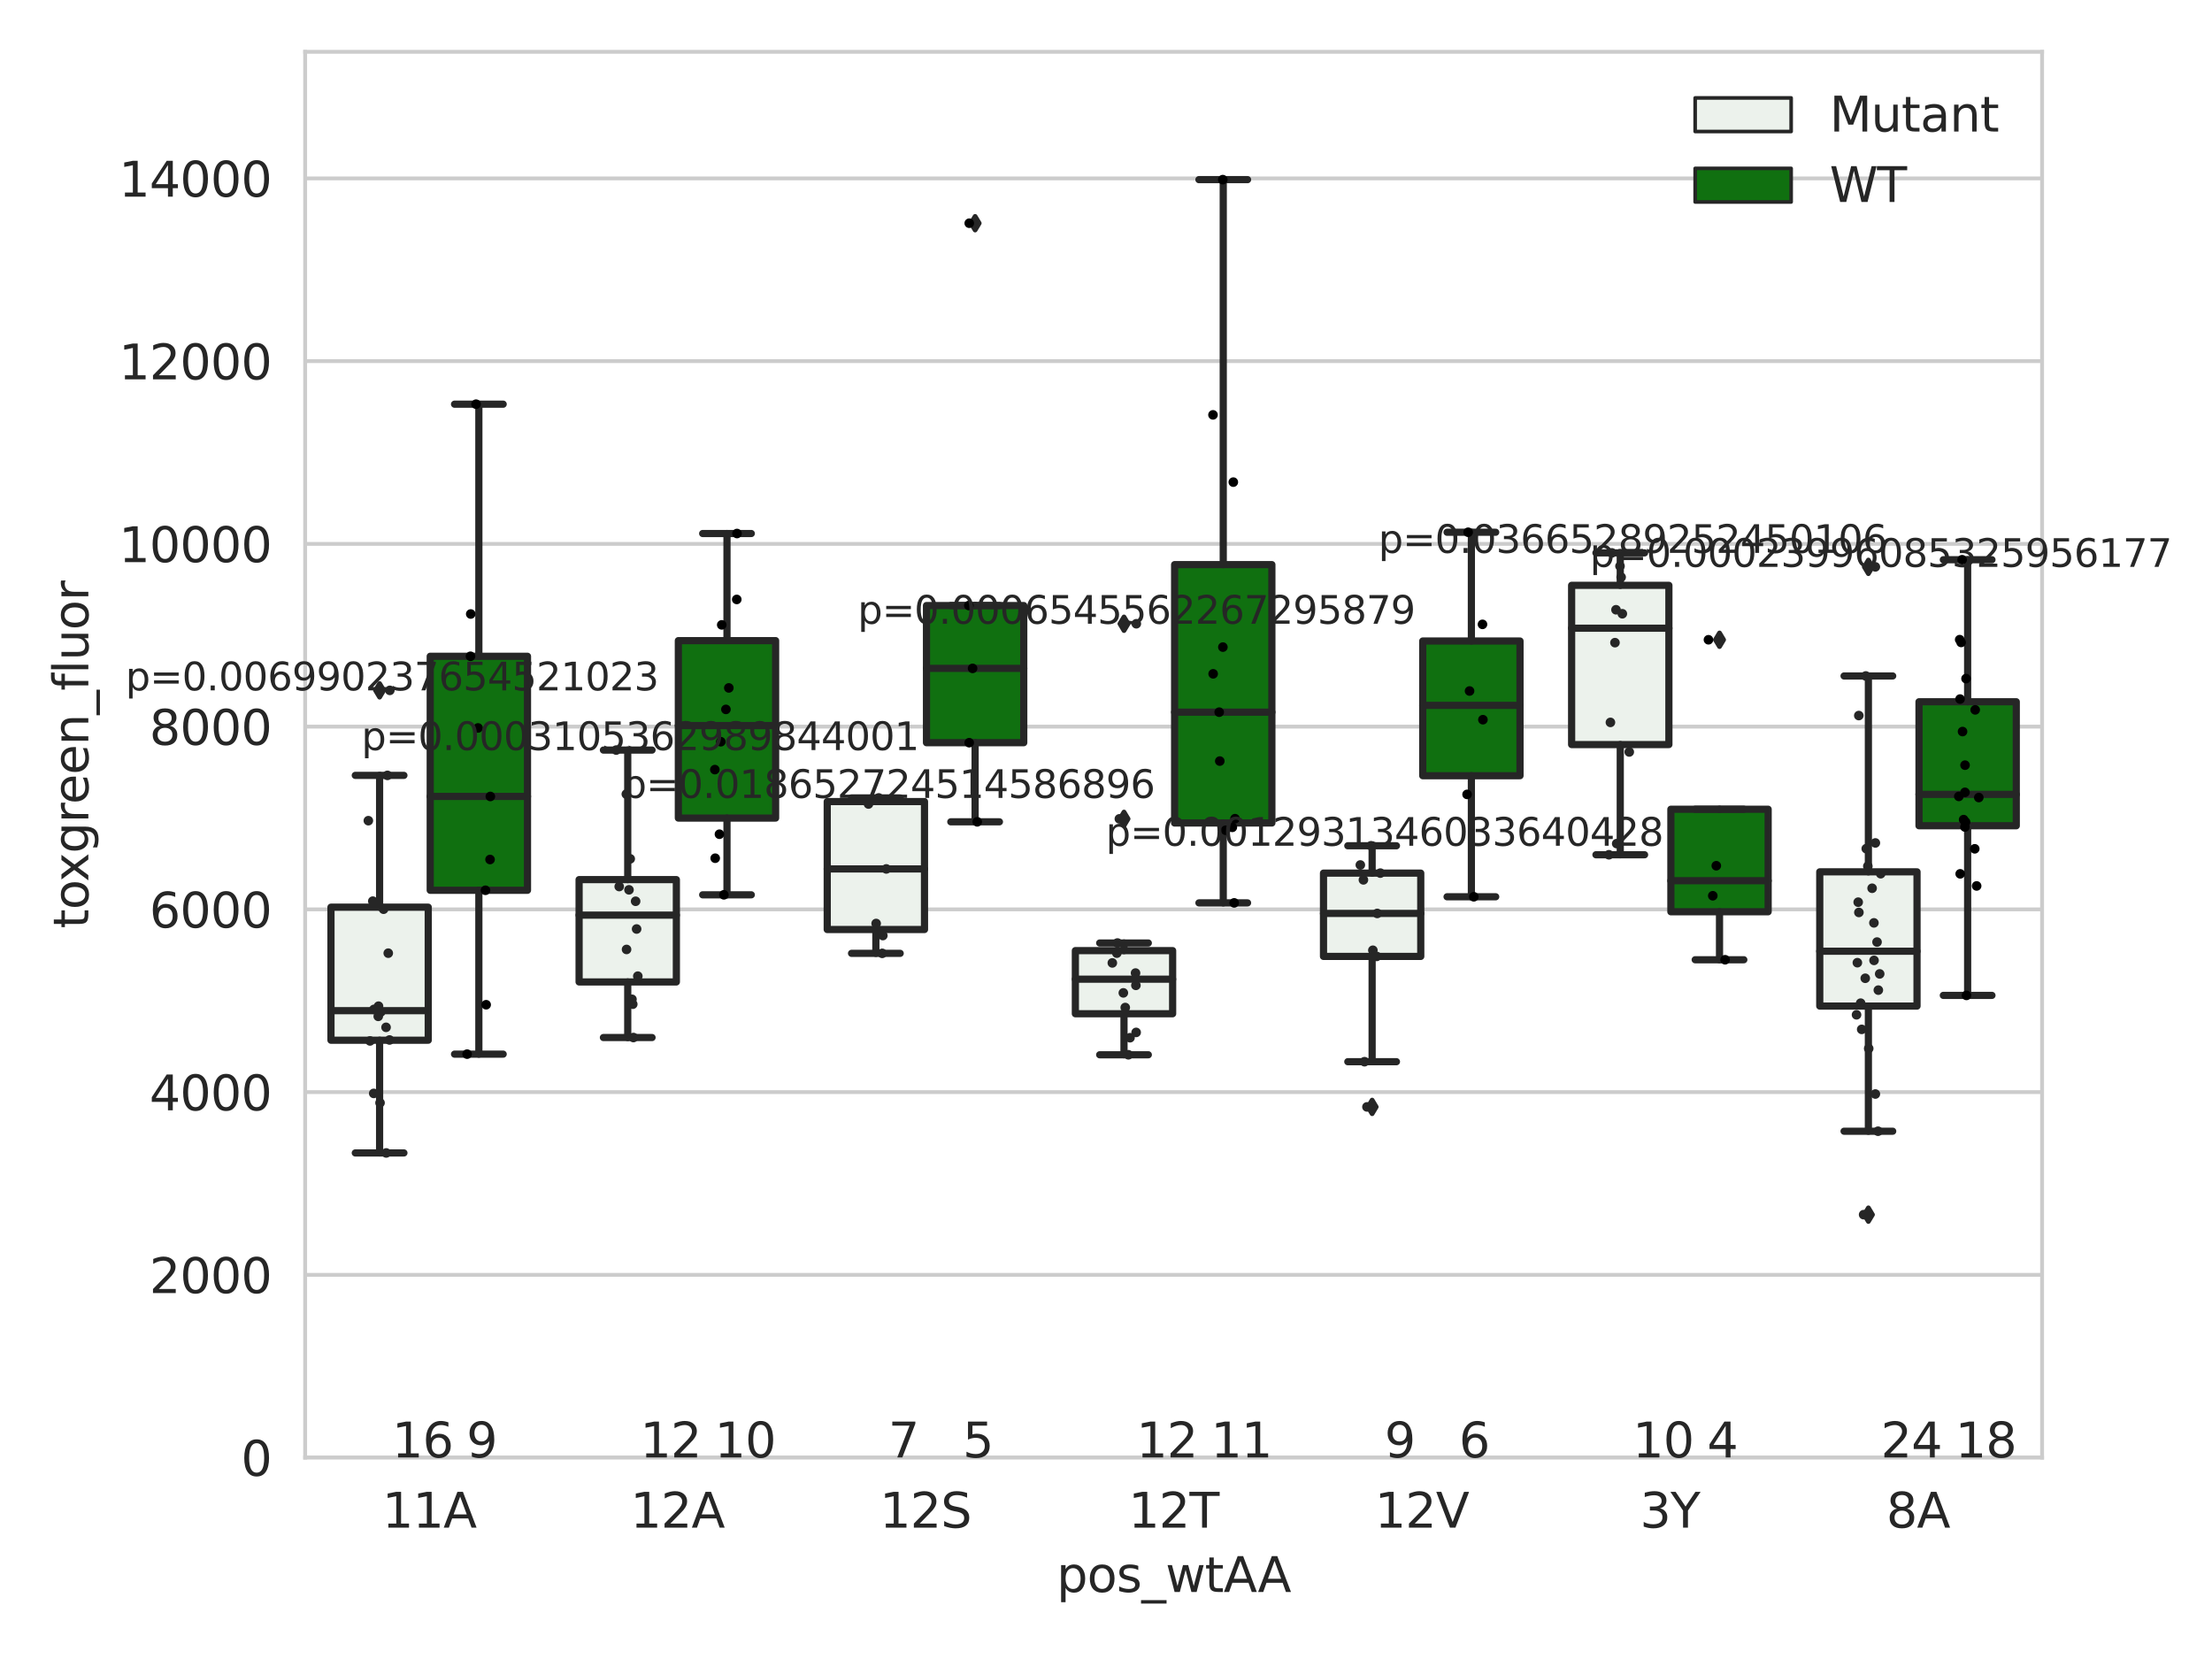 <?xml version="1.0" encoding="utf-8" standalone="no"?>
<!DOCTYPE svg PUBLIC "-//W3C//DTD SVG 1.1//EN"
  "http://www.w3.org/Graphics/SVG/1.1/DTD/svg11.dtd">
<svg xmlns:xlink="http://www.w3.org/1999/xlink" width="460.8pt" height="345.6pt" viewBox="0 0 460.8 345.6" xmlns="http://www.w3.org/2000/svg" version="1.1">
 <defs>
  <style type="text/css">*{stroke-linejoin: round; stroke-linecap: butt}</style>
 </defs>
 <g id="figure_1">
  <g id="patch_1">
   <path d="M 0 345.6 
L 460.8 345.6 
L 460.8 0 
L 0 0 
z
" style="fill: #ffffff"/>
  </g>
  <g id="axes_1">
   <g id="patch_2">
    <path d="M 63.571 303.64 
L 425.403 303.64 
L 425.403 10.8 
L 63.571 10.8 
z
" style="fill: #ffffff"/>
   </g>
   <g id="matplotlib.axis_1">
    <g id="xtick_1">
     <g id="text_1">
      <!-- 11A -->
      <g style="fill: #262626" transform="translate(79.634 318.238)scale(0.1 -0.1)">
       <defs>
        <path id="DejaVuSans-31" d="M 794 531 
L 1825 531 
L 1825 4091 
L 703 3866 
L 703 4441 
L 1819 4666 
L 2450 4666 
L 2450 531 
L 3481 531 
L 3481 0 
L 794 0 
L 794 531 
z
" transform="scale(0.016)"/>
        <path id="DejaVuSans-41" d="M 2188 4044 
L 1331 1722 
L 3047 1722 
L 2188 4044 
z
M 1831 4666 
L 2547 4666 
L 4325 0 
L 3669 0 
L 3244 1197 
L 1141 1197 
L 716 0 
L 50 0 
L 1831 4666 
z
" transform="scale(0.016)"/>
       </defs>
       <use xlink:href="#DejaVuSans-31"/>
       <use xlink:href="#DejaVuSans-31" x="63.623"/>
       <use xlink:href="#DejaVuSans-41" x="127.246"/>
      </g>
     </g>
    </g>
    <g id="xtick_2">
     <g id="text_2">
      <!-- 12A -->
      <g style="fill: #262626" transform="translate(131.324 318.238)scale(0.1 -0.1)">
       <defs>
        <path id="DejaVuSans-32" d="M 1228 531 
L 3431 531 
L 3431 0 
L 469 0 
L 469 531 
Q 828 903 1448 1529 
Q 2069 2156 2228 2338 
Q 2531 2678 2651 2914 
Q 2772 3150 2772 3378 
Q 2772 3750 2511 3984 
Q 2250 4219 1831 4219 
Q 1534 4219 1204 4116 
Q 875 4013 500 3803 
L 500 4441 
Q 881 4594 1212 4672 
Q 1544 4750 1819 4750 
Q 2544 4750 2975 4387 
Q 3406 4025 3406 3419 
Q 3406 3131 3298 2873 
Q 3191 2616 2906 2266 
Q 2828 2175 2409 1742 
Q 1991 1309 1228 531 
z
" transform="scale(0.016)"/>
       </defs>
       <use xlink:href="#DejaVuSans-31"/>
       <use xlink:href="#DejaVuSans-32" x="63.623"/>
       <use xlink:href="#DejaVuSans-41" x="127.246"/>
      </g>
     </g>
    </g>
    <g id="xtick_3">
     <g id="text_3">
      <!-- 12S -->
      <g style="fill: #262626" transform="translate(183.26 318.238)scale(0.1 -0.1)">
       <defs>
        <path id="DejaVuSans-53" d="M 3425 4513 
L 3425 3897 
Q 3066 4069 2747 4153 
Q 2428 4238 2131 4238 
Q 1616 4238 1336 4038 
Q 1056 3838 1056 3469 
Q 1056 3159 1242 3001 
Q 1428 2844 1947 2747 
L 2328 2669 
Q 3034 2534 3370 2195 
Q 3706 1856 3706 1288 
Q 3706 609 3251 259 
Q 2797 -91 1919 -91 
Q 1588 -91 1214 -16 
Q 841 59 441 206 
L 441 856 
Q 825 641 1194 531 
Q 1563 422 1919 422 
Q 2459 422 2753 634 
Q 3047 847 3047 1241 
Q 3047 1584 2836 1778 
Q 2625 1972 2144 2069 
L 1759 2144 
Q 1053 2284 737 2584 
Q 422 2884 422 3419 
Q 422 4038 858 4394 
Q 1294 4750 2059 4750 
Q 2388 4750 2728 4690 
Q 3069 4631 3425 4513 
z
" transform="scale(0.016)"/>
       </defs>
       <use xlink:href="#DejaVuSans-31"/>
       <use xlink:href="#DejaVuSans-32" x="63.623"/>
       <use xlink:href="#DejaVuSans-53" x="127.246"/>
      </g>
     </g>
    </g>
    <g id="xtick_4">
     <g id="text_4">
      <!-- 12T -->
      <g style="fill: #262626" transform="translate(235.071 318.238)scale(0.1 -0.1)">
       <defs>
        <path id="DejaVuSans-54" d="M -19 4666 
L 3928 4666 
L 3928 4134 
L 2272 4134 
L 2272 0 
L 1638 0 
L 1638 4134 
L -19 4134 
L -19 4666 
z
" transform="scale(0.016)"/>
       </defs>
       <use xlink:href="#DejaVuSans-31"/>
       <use xlink:href="#DejaVuSans-32" x="63.623"/>
       <use xlink:href="#DejaVuSans-54" x="127.246"/>
      </g>
     </g>
    </g>
    <g id="xtick_5">
     <g id="text_5">
      <!-- 12V -->
      <g style="fill: #262626" transform="translate(286.394 318.238)scale(0.1 -0.1)">
       <defs>
        <path id="DejaVuSans-56" d="M 1831 0 
L 50 4666 
L 709 4666 
L 2188 738 
L 3669 4666 
L 4325 4666 
L 2547 0 
L 1831 0 
z
" transform="scale(0.016)"/>
       </defs>
       <use xlink:href="#DejaVuSans-31"/>
       <use xlink:href="#DejaVuSans-32" x="63.623"/>
       <use xlink:href="#DejaVuSans-56" x="127.246"/>
      </g>
     </g>
    </g>
    <g id="xtick_6">
     <g id="text_6">
      <!-- 3Y -->
      <g style="fill: #262626" transform="translate(341.632 318.238)scale(0.1 -0.1)">
       <defs>
        <path id="DejaVuSans-33" d="M 2597 2516 
Q 3050 2419 3304 2112 
Q 3559 1806 3559 1356 
Q 3559 666 3084 287 
Q 2609 -91 1734 -91 
Q 1441 -91 1130 -33 
Q 819 25 488 141 
L 488 750 
Q 750 597 1062 519 
Q 1375 441 1716 441 
Q 2309 441 2620 675 
Q 2931 909 2931 1356 
Q 2931 1769 2642 2001 
Q 2353 2234 1838 2234 
L 1294 2234 
L 1294 2753 
L 1863 2753 
Q 2328 2753 2575 2939 
Q 2822 3125 2822 3475 
Q 2822 3834 2567 4026 
Q 2313 4219 1838 4219 
Q 1578 4219 1281 4162 
Q 984 4106 628 3988 
L 628 4550 
Q 988 4650 1302 4700 
Q 1616 4750 1894 4750 
Q 2613 4750 3031 4423 
Q 3450 4097 3450 3541 
Q 3450 3153 3228 2886 
Q 3006 2619 2597 2516 
z
" transform="scale(0.016)"/>
        <path id="DejaVuSans-59" d="M -13 4666 
L 666 4666 
L 1959 2747 
L 3244 4666 
L 3922 4666 
L 2272 2222 
L 2272 0 
L 1638 0 
L 1638 2222 
L -13 4666 
z
" transform="scale(0.016)"/>
       </defs>
       <use xlink:href="#DejaVuSans-33"/>
       <use xlink:href="#DejaVuSans-59" x="63.623"/>
      </g>
     </g>
    </g>
    <g id="xtick_7">
     <g id="text_7">
      <!-- 8A -->
      <g style="fill: #262626" transform="translate(392.956 318.238)scale(0.1 -0.1)">
       <defs>
        <path id="DejaVuSans-38" d="M 2034 2216 
Q 1584 2216 1326 1975 
Q 1069 1734 1069 1313 
Q 1069 891 1326 650 
Q 1584 409 2034 409 
Q 2484 409 2743 651 
Q 3003 894 3003 1313 
Q 3003 1734 2745 1975 
Q 2488 2216 2034 2216 
z
M 1403 2484 
Q 997 2584 770 2862 
Q 544 3141 544 3541 
Q 544 4100 942 4425 
Q 1341 4750 2034 4750 
Q 2731 4750 3128 4425 
Q 3525 4100 3525 3541 
Q 3525 3141 3298 2862 
Q 3072 2584 2669 2484 
Q 3125 2378 3379 2068 
Q 3634 1759 3634 1313 
Q 3634 634 3220 271 
Q 2806 -91 2034 -91 
Q 1263 -91 848 271 
Q 434 634 434 1313 
Q 434 1759 690 2068 
Q 947 2378 1403 2484 
z
M 1172 3481 
Q 1172 3119 1398 2916 
Q 1625 2713 2034 2713 
Q 2441 2713 2670 2916 
Q 2900 3119 2900 3481 
Q 2900 3844 2670 4047 
Q 2441 4250 2034 4250 
Q 1625 4250 1398 4047 
Q 1172 3844 1172 3481 
z
" transform="scale(0.016)"/>
       </defs>
       <use xlink:href="#DejaVuSans-38"/>
       <use xlink:href="#DejaVuSans-41" x="63.623"/>
      </g>
     </g>
    </g>
    <g id="text_8">
     <!-- pos_wtAA -->
     <g style="fill: #262626" transform="translate(220.121 331.638)scale(0.1 -0.1)">
      <defs>
       <path id="DejaVuSans-70" d="M 1159 525 
L 1159 -1331 
L 581 -1331 
L 581 3500 
L 1159 3500 
L 1159 2969 
Q 1341 3281 1617 3432 
Q 1894 3584 2278 3584 
Q 2916 3584 3314 3078 
Q 3713 2572 3713 1747 
Q 3713 922 3314 415 
Q 2916 -91 2278 -91 
Q 1894 -91 1617 61 
Q 1341 213 1159 525 
z
M 3116 1747 
Q 3116 2381 2855 2742 
Q 2594 3103 2138 3103 
Q 1681 3103 1420 2742 
Q 1159 2381 1159 1747 
Q 1159 1113 1420 752 
Q 1681 391 2138 391 
Q 2594 391 2855 752 
Q 3116 1113 3116 1747 
z
" transform="scale(0.016)"/>
       <path id="DejaVuSans-6f" d="M 1959 3097 
Q 1497 3097 1228 2736 
Q 959 2375 959 1747 
Q 959 1119 1226 758 
Q 1494 397 1959 397 
Q 2419 397 2687 759 
Q 2956 1122 2956 1747 
Q 2956 2369 2687 2733 
Q 2419 3097 1959 3097 
z
M 1959 3584 
Q 2709 3584 3137 3096 
Q 3566 2609 3566 1747 
Q 3566 888 3137 398 
Q 2709 -91 1959 -91 
Q 1206 -91 779 398 
Q 353 888 353 1747 
Q 353 2609 779 3096 
Q 1206 3584 1959 3584 
z
" transform="scale(0.016)"/>
       <path id="DejaVuSans-73" d="M 2834 3397 
L 2834 2853 
Q 2591 2978 2328 3040 
Q 2066 3103 1784 3103 
Q 1356 3103 1142 2972 
Q 928 2841 928 2578 
Q 928 2378 1081 2264 
Q 1234 2150 1697 2047 
L 1894 2003 
Q 2506 1872 2764 1633 
Q 3022 1394 3022 966 
Q 3022 478 2636 193 
Q 2250 -91 1575 -91 
Q 1294 -91 989 -36 
Q 684 19 347 128 
L 347 722 
Q 666 556 975 473 
Q 1284 391 1588 391 
Q 1994 391 2212 530 
Q 2431 669 2431 922 
Q 2431 1156 2273 1281 
Q 2116 1406 1581 1522 
L 1381 1569 
Q 847 1681 609 1914 
Q 372 2147 372 2553 
Q 372 3047 722 3315 
Q 1072 3584 1716 3584 
Q 2034 3584 2315 3537 
Q 2597 3491 2834 3397 
z
" transform="scale(0.016)"/>
       <path id="DejaVuSans-5f" d="M 3263 -1063 
L 3263 -1509 
L -63 -1509 
L -63 -1063 
L 3263 -1063 
z
" transform="scale(0.016)"/>
       <path id="DejaVuSans-77" d="M 269 3500 
L 844 3500 
L 1563 769 
L 2278 3500 
L 2956 3500 
L 3675 769 
L 4391 3500 
L 4966 3500 
L 4050 0 
L 3372 0 
L 2619 2869 
L 1863 0 
L 1184 0 
L 269 3500 
z
" transform="scale(0.016)"/>
       <path id="DejaVuSans-74" d="M 1172 4494 
L 1172 3500 
L 2356 3500 
L 2356 3053 
L 1172 3053 
L 1172 1153 
Q 1172 725 1289 603 
Q 1406 481 1766 481 
L 2356 481 
L 2356 0 
L 1766 0 
Q 1100 0 847 248 
Q 594 497 594 1153 
L 594 3053 
L 172 3053 
L 172 3500 
L 594 3500 
L 594 4494 
L 1172 4494 
z
" transform="scale(0.016)"/>
      </defs>
      <use xlink:href="#DejaVuSans-70"/>
      <use xlink:href="#DejaVuSans-6f" x="63.477"/>
      <use xlink:href="#DejaVuSans-73" x="124.658"/>
      <use xlink:href="#DejaVuSans-5f" x="176.758"/>
      <use xlink:href="#DejaVuSans-77" x="226.758"/>
      <use xlink:href="#DejaVuSans-74" x="308.545"/>
      <use xlink:href="#DejaVuSans-41" x="347.754"/>
      <use xlink:href="#DejaVuSans-41" x="418.912"/>
     </g>
    </g>
   </g>
   <g id="matplotlib.axis_2">
    <g id="ytick_1">
     <g id="line2d_1">
      <path d="M 63.571 303.64 
L 425.403 303.64 
" clip-path="url(#pff5253dcc6)" style="fill: none; stroke: #cccccc; stroke-width: 0.8; stroke-linecap: round"/>
     </g>
     <g id="text_9">
      <!-- 0 -->
      <g style="fill: #262626" transform="translate(50.209 307.439)scale(0.1 -0.1)">
       <defs>
        <path id="DejaVuSans-30" d="M 2034 4250 
Q 1547 4250 1301 3770 
Q 1056 3291 1056 2328 
Q 1056 1369 1301 889 
Q 1547 409 2034 409 
Q 2525 409 2770 889 
Q 3016 1369 3016 2328 
Q 3016 3291 2770 3770 
Q 2525 4250 2034 4250 
z
M 2034 4750 
Q 2819 4750 3233 4129 
Q 3647 3509 3647 2328 
Q 3647 1150 3233 529 
Q 2819 -91 2034 -91 
Q 1250 -91 836 529 
Q 422 1150 422 2328 
Q 422 3509 836 4129 
Q 1250 4750 2034 4750 
z
" transform="scale(0.016)"/>
       </defs>
       <use xlink:href="#DejaVuSans-30"/>
      </g>
     </g>
    </g>
    <g id="ytick_2">
     <g id="line2d_2">
      <path d="M 63.571 265.572 
L 425.403 265.572 
" clip-path="url(#pff5253dcc6)" style="fill: none; stroke: #cccccc; stroke-width: 0.8; stroke-linecap: round"/>
     </g>
     <g id="text_10">
      <!-- 2000 -->
      <g style="fill: #262626" transform="translate(31.121 269.371)scale(0.1 -0.1)">
       <use xlink:href="#DejaVuSans-32"/>
       <use xlink:href="#DejaVuSans-30" x="63.623"/>
       <use xlink:href="#DejaVuSans-30" x="127.246"/>
       <use xlink:href="#DejaVuSans-30" x="190.869"/>
      </g>
     </g>
    </g>
    <g id="ytick_3">
     <g id="line2d_3">
      <path d="M 63.571 227.504 
L 425.403 227.504 
" clip-path="url(#pff5253dcc6)" style="fill: none; stroke: #cccccc; stroke-width: 0.8; stroke-linecap: round"/>
     </g>
     <g id="text_11">
      <!-- 4000 -->
      <g style="fill: #262626" transform="translate(31.121 231.303)scale(0.1 -0.1)">
       <defs>
        <path id="DejaVuSans-34" d="M 2419 4116 
L 825 1625 
L 2419 1625 
L 2419 4116 
z
M 2253 4666 
L 3047 4666 
L 3047 1625 
L 3713 1625 
L 3713 1100 
L 3047 1100 
L 3047 0 
L 2419 0 
L 2419 1100 
L 313 1100 
L 313 1709 
L 2253 4666 
z
" transform="scale(0.016)"/>
       </defs>
       <use xlink:href="#DejaVuSans-34"/>
       <use xlink:href="#DejaVuSans-30" x="63.623"/>
       <use xlink:href="#DejaVuSans-30" x="127.246"/>
       <use xlink:href="#DejaVuSans-30" x="190.869"/>
      </g>
     </g>
    </g>
    <g id="ytick_4">
     <g id="line2d_4">
      <path d="M 63.571 189.436 
L 425.403 189.436 
" clip-path="url(#pff5253dcc6)" style="fill: none; stroke: #cccccc; stroke-width: 0.8; stroke-linecap: round"/>
     </g>
     <g id="text_12">
      <!-- 6000 -->
      <g style="fill: #262626" transform="translate(31.121 193.235)scale(0.1 -0.1)">
       <defs>
        <path id="DejaVuSans-36" d="M 2113 2584 
Q 1688 2584 1439 2293 
Q 1191 2003 1191 1497 
Q 1191 994 1439 701 
Q 1688 409 2113 409 
Q 2538 409 2786 701 
Q 3034 994 3034 1497 
Q 3034 2003 2786 2293 
Q 2538 2584 2113 2584 
z
M 3366 4563 
L 3366 3988 
Q 3128 4100 2886 4159 
Q 2644 4219 2406 4219 
Q 1781 4219 1451 3797 
Q 1122 3375 1075 2522 
Q 1259 2794 1537 2939 
Q 1816 3084 2150 3084 
Q 2853 3084 3261 2657 
Q 3669 2231 3669 1497 
Q 3669 778 3244 343 
Q 2819 -91 2113 -91 
Q 1303 -91 875 529 
Q 447 1150 447 2328 
Q 447 3434 972 4092 
Q 1497 4750 2381 4750 
Q 2619 4750 2861 4703 
Q 3103 4656 3366 4563 
z
" transform="scale(0.016)"/>
       </defs>
       <use xlink:href="#DejaVuSans-36"/>
       <use xlink:href="#DejaVuSans-30" x="63.623"/>
       <use xlink:href="#DejaVuSans-30" x="127.246"/>
       <use xlink:href="#DejaVuSans-30" x="190.869"/>
      </g>
     </g>
    </g>
    <g id="ytick_5">
     <g id="line2d_5">
      <path d="M 63.571 151.368 
L 425.403 151.368 
" clip-path="url(#pff5253dcc6)" style="fill: none; stroke: #cccccc; stroke-width: 0.8; stroke-linecap: round"/>
     </g>
     <g id="text_13">
      <!-- 8000 -->
      <g style="fill: #262626" transform="translate(31.121 155.167)scale(0.1 -0.1)">
       <use xlink:href="#DejaVuSans-38"/>
       <use xlink:href="#DejaVuSans-30" x="63.623"/>
       <use xlink:href="#DejaVuSans-30" x="127.246"/>
       <use xlink:href="#DejaVuSans-30" x="190.869"/>
      </g>
     </g>
    </g>
    <g id="ytick_6">
     <g id="line2d_6">
      <path d="M 63.571 113.299 
L 425.403 113.299 
" clip-path="url(#pff5253dcc6)" style="fill: none; stroke: #cccccc; stroke-width: 0.8; stroke-linecap: round"/>
     </g>
     <g id="text_14">
      <!-- 10000 -->
      <g style="fill: #262626" transform="translate(24.759 117.099)scale(0.1 -0.1)">
       <use xlink:href="#DejaVuSans-31"/>
       <use xlink:href="#DejaVuSans-30" x="63.623"/>
       <use xlink:href="#DejaVuSans-30" x="127.246"/>
       <use xlink:href="#DejaVuSans-30" x="190.869"/>
       <use xlink:href="#DejaVuSans-30" x="254.492"/>
      </g>
     </g>
    </g>
    <g id="ytick_7">
     <g id="line2d_7">
      <path d="M 63.571 75.231 
L 425.403 75.231 
" clip-path="url(#pff5253dcc6)" style="fill: none; stroke: #cccccc; stroke-width: 0.8; stroke-linecap: round"/>
     </g>
     <g id="text_15">
      <!-- 12000 -->
      <g style="fill: #262626" transform="translate(24.759 79.03)scale(0.1 -0.1)">
       <use xlink:href="#DejaVuSans-31"/>
       <use xlink:href="#DejaVuSans-32" x="63.623"/>
       <use xlink:href="#DejaVuSans-30" x="127.246"/>
       <use xlink:href="#DejaVuSans-30" x="190.869"/>
       <use xlink:href="#DejaVuSans-30" x="254.492"/>
      </g>
     </g>
    </g>
    <g id="ytick_8">
     <g id="line2d_8">
      <path d="M 63.571 37.163 
L 425.403 37.163 
" clip-path="url(#pff5253dcc6)" style="fill: none; stroke: #cccccc; stroke-width: 0.8; stroke-linecap: round"/>
     </g>
     <g id="text_16">
      <!-- 14000 -->
      <g style="fill: #262626" transform="translate(24.759 40.962)scale(0.1 -0.1)">
       <use xlink:href="#DejaVuSans-31"/>
       <use xlink:href="#DejaVuSans-34" x="63.623"/>
       <use xlink:href="#DejaVuSans-30" x="127.246"/>
       <use xlink:href="#DejaVuSans-30" x="190.869"/>
       <use xlink:href="#DejaVuSans-30" x="254.492"/>
      </g>
     </g>
    </g>
    <g id="text_17">
     <!-- toxgreen_fluor -->
     <g style="fill: #262626" transform="translate(18.401 193.415)rotate(-90)scale(0.1 -0.1)">
      <defs>
       <path id="DejaVuSans-78" d="M 3513 3500 
L 2247 1797 
L 3578 0 
L 2900 0 
L 1881 1375 
L 863 0 
L 184 0 
L 1544 1831 
L 300 3500 
L 978 3500 
L 1906 2253 
L 2834 3500 
L 3513 3500 
z
" transform="scale(0.016)"/>
       <path id="DejaVuSans-67" d="M 2906 1791 
Q 2906 2416 2648 2759 
Q 2391 3103 1925 3103 
Q 1463 3103 1205 2759 
Q 947 2416 947 1791 
Q 947 1169 1205 825 
Q 1463 481 1925 481 
Q 2391 481 2648 825 
Q 2906 1169 2906 1791 
z
M 3481 434 
Q 3481 -459 3084 -895 
Q 2688 -1331 1869 -1331 
Q 1566 -1331 1297 -1286 
Q 1028 -1241 775 -1147 
L 775 -588 
Q 1028 -725 1275 -790 
Q 1522 -856 1778 -856 
Q 2344 -856 2625 -561 
Q 2906 -266 2906 331 
L 2906 616 
Q 2728 306 2450 153 
Q 2172 0 1784 0 
Q 1141 0 747 490 
Q 353 981 353 1791 
Q 353 2603 747 3093 
Q 1141 3584 1784 3584 
Q 2172 3584 2450 3431 
Q 2728 3278 2906 2969 
L 2906 3500 
L 3481 3500 
L 3481 434 
z
" transform="scale(0.016)"/>
       <path id="DejaVuSans-72" d="M 2631 2963 
Q 2534 3019 2420 3045 
Q 2306 3072 2169 3072 
Q 1681 3072 1420 2755 
Q 1159 2438 1159 1844 
L 1159 0 
L 581 0 
L 581 3500 
L 1159 3500 
L 1159 2956 
Q 1341 3275 1631 3429 
Q 1922 3584 2338 3584 
Q 2397 3584 2469 3576 
Q 2541 3569 2628 3553 
L 2631 2963 
z
" transform="scale(0.016)"/>
       <path id="DejaVuSans-65" d="M 3597 1894 
L 3597 1613 
L 953 1613 
Q 991 1019 1311 708 
Q 1631 397 2203 397 
Q 2534 397 2845 478 
Q 3156 559 3463 722 
L 3463 178 
Q 3153 47 2828 -22 
Q 2503 -91 2169 -91 
Q 1331 -91 842 396 
Q 353 884 353 1716 
Q 353 2575 817 3079 
Q 1281 3584 2069 3584 
Q 2775 3584 3186 3129 
Q 3597 2675 3597 1894 
z
M 3022 2063 
Q 3016 2534 2758 2815 
Q 2500 3097 2075 3097 
Q 1594 3097 1305 2825 
Q 1016 2553 972 2059 
L 3022 2063 
z
" transform="scale(0.016)"/>
       <path id="DejaVuSans-6e" d="M 3513 2113 
L 3513 0 
L 2938 0 
L 2938 2094 
Q 2938 2591 2744 2837 
Q 2550 3084 2163 3084 
Q 1697 3084 1428 2787 
Q 1159 2491 1159 1978 
L 1159 0 
L 581 0 
L 581 3500 
L 1159 3500 
L 1159 2956 
Q 1366 3272 1645 3428 
Q 1925 3584 2291 3584 
Q 2894 3584 3203 3211 
Q 3513 2838 3513 2113 
z
" transform="scale(0.016)"/>
       <path id="DejaVuSans-66" d="M 2375 4863 
L 2375 4384 
L 1825 4384 
Q 1516 4384 1395 4259 
Q 1275 4134 1275 3809 
L 1275 3500 
L 2222 3500 
L 2222 3053 
L 1275 3053 
L 1275 0 
L 697 0 
L 697 3053 
L 147 3053 
L 147 3500 
L 697 3500 
L 697 3744 
Q 697 4328 969 4595 
Q 1241 4863 1831 4863 
L 2375 4863 
z
" transform="scale(0.016)"/>
       <path id="DejaVuSans-6c" d="M 603 4863 
L 1178 4863 
L 1178 0 
L 603 0 
L 603 4863 
z
" transform="scale(0.016)"/>
       <path id="DejaVuSans-75" d="M 544 1381 
L 544 3500 
L 1119 3500 
L 1119 1403 
Q 1119 906 1312 657 
Q 1506 409 1894 409 
Q 2359 409 2629 706 
Q 2900 1003 2900 1516 
L 2900 3500 
L 3475 3500 
L 3475 0 
L 2900 0 
L 2900 538 
Q 2691 219 2414 64 
Q 2138 -91 1772 -91 
Q 1169 -91 856 284 
Q 544 659 544 1381 
z
M 1991 3584 
L 1991 3584 
z
" transform="scale(0.016)"/>
      </defs>
      <use xlink:href="#DejaVuSans-74"/>
      <use xlink:href="#DejaVuSans-6f" x="39.209"/>
      <use xlink:href="#DejaVuSans-78" x="97.266"/>
      <use xlink:href="#DejaVuSans-67" x="156.445"/>
      <use xlink:href="#DejaVuSans-72" x="219.922"/>
      <use xlink:href="#DejaVuSans-65" x="258.785"/>
      <use xlink:href="#DejaVuSans-65" x="320.309"/>
      <use xlink:href="#DejaVuSans-6e" x="381.832"/>
      <use xlink:href="#DejaVuSans-5f" x="445.211"/>
      <use xlink:href="#DejaVuSans-66" x="495.211"/>
      <use xlink:href="#DejaVuSans-6c" x="530.416"/>
      <use xlink:href="#DejaVuSans-75" x="558.199"/>
      <use xlink:href="#DejaVuSans-6f" x="621.578"/>
      <use xlink:href="#DejaVuSans-72" x="682.76"/>
     </g>
    </g>
   </g>
   <g id="patch_3">
    <path d="M 68.947 216.696 
L 89.21 216.696 
L 89.21 188.983 
L 68.947 188.983 
L 68.947 216.696 
z
" clip-path="url(#pff5253dcc6)" style="fill: #ecf2ec; stroke: #262626; stroke-width: 1.5; stroke-linejoin: miter"/>
   </g>
   <g id="patch_4">
    <path d="M 89.623 185.461 
L 109.886 185.461 
L 109.886 136.714 
L 89.623 136.714 
L 89.623 185.461 
z
" clip-path="url(#pff5253dcc6)" style="fill: #107010; stroke: #262626; stroke-width: 1.5; stroke-linejoin: miter"/>
   </g>
   <g id="patch_5">
    <path d="M 120.637 204.556 
L 140.9 204.556 
L 140.9 183.239 
L 120.637 183.239 
L 120.637 204.556 
z
" clip-path="url(#pff5253dcc6)" style="fill: #ecf2ec; stroke: #262626; stroke-width: 1.5; stroke-linejoin: miter"/>
   </g>
   <g id="patch_6">
    <path d="M 141.313 170.418 
L 161.576 170.418 
L 161.576 133.456 
L 141.313 133.456 
L 141.313 170.418 
z
" clip-path="url(#pff5253dcc6)" style="fill: #107010; stroke: #262626; stroke-width: 1.5; stroke-linejoin: miter"/>
   </g>
   <g id="patch_7">
    <path d="M 172.327 193.636 
L 192.59 193.636 
L 192.59 166.982 
L 172.327 166.982 
L 172.327 193.636 
z
" clip-path="url(#pff5253dcc6)" style="fill: #ecf2ec; stroke: #262626; stroke-width: 1.5; stroke-linejoin: miter"/>
   </g>
   <g id="patch_8">
    <path d="M 193.004 154.716 
L 213.266 154.716 
L 213.266 126.143 
L 193.004 126.143 
L 193.004 154.716 
z
" clip-path="url(#pff5253dcc6)" style="fill: #107010; stroke: #262626; stroke-width: 1.5; stroke-linejoin: miter"/>
   </g>
   <g id="patch_9">
    <path d="M 224.018 211.181 
L 244.28 211.181 
L 244.28 198.03 
L 224.018 198.03 
L 224.018 211.181 
z
" clip-path="url(#pff5253dcc6)" style="fill: #ecf2ec; stroke: #262626; stroke-width: 1.5; stroke-linejoin: miter"/>
   </g>
   <g id="patch_10">
    <path d="M 244.694 171.446 
L 264.956 171.446 
L 264.956 117.62 
L 244.694 117.62 
L 244.694 171.446 
z
" clip-path="url(#pff5253dcc6)" style="fill: #107010; stroke: #262626; stroke-width: 1.5; stroke-linejoin: miter"/>
   </g>
   <g id="patch_11">
    <path d="M 275.708 199.238 
L 295.97 199.238 
L 295.97 181.887 
L 275.708 181.887 
L 275.708 199.238 
z
" clip-path="url(#pff5253dcc6)" style="fill: #ecf2ec; stroke: #262626; stroke-width: 1.5; stroke-linejoin: miter"/>
   </g>
   <g id="patch_12">
    <path d="M 296.384 161.597 
L 316.646 161.597 
L 316.646 133.536 
L 296.384 133.536 
L 296.384 161.597 
z
" clip-path="url(#pff5253dcc6)" style="fill: #107010; stroke: #262626; stroke-width: 1.5; stroke-linejoin: miter"/>
   </g>
   <g id="patch_13">
    <path d="M 327.398 155.108 
L 347.661 155.108 
L 347.661 121.934 
L 327.398 121.934 
L 327.398 155.108 
z
" clip-path="url(#pff5253dcc6)" style="fill: #ecf2ec; stroke: #262626; stroke-width: 1.5; stroke-linejoin: miter"/>
   </g>
   <g id="patch_14">
    <path d="M 348.074 189.936 
L 368.337 189.936 
L 368.337 168.58 
L 348.074 168.58 
L 348.074 189.936 
z
" clip-path="url(#pff5253dcc6)" style="fill: #107010; stroke: #262626; stroke-width: 1.5; stroke-linejoin: miter"/>
   </g>
   <g id="patch_15">
    <path d="M 379.088 209.583 
L 399.351 209.583 
L 399.351 181.619 
L 379.088 181.619 
L 379.088 209.583 
z
" clip-path="url(#pff5253dcc6)" style="fill: #ecf2ec; stroke: #262626; stroke-width: 1.5; stroke-linejoin: miter"/>
   </g>
   <g id="patch_16">
    <path d="M 399.764 172.018 
L 420.027 172.018 
L 420.027 146.19 
L 399.764 146.19 
L 399.764 172.018 
z
" clip-path="url(#pff5253dcc6)" style="fill: #107010; stroke: #262626; stroke-width: 1.5; stroke-linejoin: miter"/>
   </g>
   <g id="patch_17">
    <path d="M 89.416 303.64 
L 89.416 303.64 
L 89.416 303.64 
L 89.416 303.64 
z
" clip-path="url(#pff5253dcc6)" style="fill: #ecf2ec; stroke: #262626; stroke-width: 0.75; stroke-linejoin: miter"/>
   </g>
   <g id="patch_18">
    <path d="M 89.416 303.64 
L 89.416 303.64 
L 89.416 303.64 
L 89.416 303.64 
z
" clip-path="url(#pff5253dcc6)" style="fill: #107010; stroke: #262626; stroke-width: 0.75; stroke-linejoin: miter"/>
   </g>
   <g id="PathCollection_1"/>
   <g id="PathCollection_2"/>
   <g id="line2d_9">
    <path d="M 79.078 216.696 
L 79.078 240.177 
" clip-path="url(#pff5253dcc6)" style="fill: none; stroke: #262626; stroke-width: 1.5; stroke-linecap: round"/>
   </g>
   <g id="line2d_10">
    <path d="M 79.078 188.983 
L 79.078 161.524 
" clip-path="url(#pff5253dcc6)" style="fill: none; stroke: #262626; stroke-width: 1.5; stroke-linecap: round"/>
   </g>
   <g id="line2d_11">
    <path d="M 74.013 240.177 
L 84.144 240.177 
" clip-path="url(#pff5253dcc6)" style="fill: none; stroke: #262626; stroke-width: 1.5; stroke-linecap: round"/>
   </g>
   <g id="line2d_12">
    <path d="M 74.013 161.524 
L 84.144 161.524 
" clip-path="url(#pff5253dcc6)" style="fill: none; stroke: #262626; stroke-width: 1.5; stroke-linecap: round"/>
   </g>
   <g id="line2d_13">
    <defs>
     <path id="m846e9f137c" d="M -0 1.414 
L 0.849 0 
L 0 -1.414 
L -0.849 -0 
z
" style="stroke: #262626; stroke-linejoin: miter"/>
    </defs>
    <g clip-path="url(#pff5253dcc6)">
     <use xlink:href="#m846e9f137c" x="79.078" y="143.815" style="fill: #262626; stroke: #262626; stroke-linejoin: miter"/>
    </g>
   </g>
   <g id="line2d_14">
    <path d="M 99.754 185.461 
L 99.754 219.596 
" clip-path="url(#pff5253dcc6)" style="fill: none; stroke: #262626; stroke-width: 1.5; stroke-linecap: round"/>
   </g>
   <g id="line2d_15">
    <path d="M 99.754 136.714 
L 99.754 84.199 
" clip-path="url(#pff5253dcc6)" style="fill: none; stroke: #262626; stroke-width: 1.5; stroke-linecap: round"/>
   </g>
   <g id="line2d_16">
    <path d="M 94.689 219.596 
L 104.82 219.596 
" clip-path="url(#pff5253dcc6)" style="fill: none; stroke: #262626; stroke-width: 1.5; stroke-linecap: round"/>
   </g>
   <g id="line2d_17">
    <path d="M 94.689 84.199 
L 104.82 84.199 
" clip-path="url(#pff5253dcc6)" style="fill: none; stroke: #262626; stroke-width: 1.5; stroke-linecap: round"/>
   </g>
   <g id="line2d_18"/>
   <g id="line2d_19">
    <path d="M 130.769 204.556 
L 130.769 216.137 
" clip-path="url(#pff5253dcc6)" style="fill: none; stroke: #262626; stroke-width: 1.5; stroke-linecap: round"/>
   </g>
   <g id="line2d_20">
    <path d="M 130.769 183.239 
L 130.769 156.256 
" clip-path="url(#pff5253dcc6)" style="fill: none; stroke: #262626; stroke-width: 1.5; stroke-linecap: round"/>
   </g>
   <g id="line2d_21">
    <path d="M 125.703 216.137 
L 135.834 216.137 
" clip-path="url(#pff5253dcc6)" style="fill: none; stroke: #262626; stroke-width: 1.5; stroke-linecap: round"/>
   </g>
   <g id="line2d_22">
    <path d="M 125.703 156.256 
L 135.834 156.256 
" clip-path="url(#pff5253dcc6)" style="fill: none; stroke: #262626; stroke-width: 1.5; stroke-linecap: round"/>
   </g>
   <g id="line2d_23"/>
   <g id="line2d_24">
    <path d="M 151.445 170.418 
L 151.445 186.406 
" clip-path="url(#pff5253dcc6)" style="fill: none; stroke: #262626; stroke-width: 1.5; stroke-linecap: round"/>
   </g>
   <g id="line2d_25">
    <path d="M 151.445 133.456 
L 151.445 111.142 
" clip-path="url(#pff5253dcc6)" style="fill: none; stroke: #262626; stroke-width: 1.5; stroke-linecap: round"/>
   </g>
   <g id="line2d_26">
    <path d="M 146.379 186.406 
L 156.51 186.406 
" clip-path="url(#pff5253dcc6)" style="fill: none; stroke: #262626; stroke-width: 1.5; stroke-linecap: round"/>
   </g>
   <g id="line2d_27">
    <path d="M 146.379 111.142 
L 156.51 111.142 
" clip-path="url(#pff5253dcc6)" style="fill: none; stroke: #262626; stroke-width: 1.5; stroke-linecap: round"/>
   </g>
   <g id="line2d_28"/>
   <g id="line2d_29">
    <path d="M 182.459 193.636 
L 182.459 198.6 
" clip-path="url(#pff5253dcc6)" style="fill: none; stroke: #262626; stroke-width: 1.5; stroke-linecap: round"/>
   </g>
   <g id="line2d_30">
    <path d="M 182.459 166.982 
L 182.459 166.223 
" clip-path="url(#pff5253dcc6)" style="fill: none; stroke: #262626; stroke-width: 1.5; stroke-linecap: round"/>
   </g>
   <g id="line2d_31">
    <path d="M 177.393 198.6 
L 187.524 198.6 
" clip-path="url(#pff5253dcc6)" style="fill: none; stroke: #262626; stroke-width: 1.5; stroke-linecap: round"/>
   </g>
   <g id="line2d_32">
    <path d="M 177.393 166.223 
L 187.524 166.223 
" clip-path="url(#pff5253dcc6)" style="fill: none; stroke: #262626; stroke-width: 1.5; stroke-linecap: round"/>
   </g>
   <g id="line2d_33"/>
   <g id="line2d_34">
    <path d="M 203.135 154.716 
L 203.135 171.201 
" clip-path="url(#pff5253dcc6)" style="fill: none; stroke: #262626; stroke-width: 1.5; stroke-linecap: round"/>
   </g>
   <g id="line2d_35">
    <path d="M 203.135 126.143 
L 203.135 126.143 
" clip-path="url(#pff5253dcc6)" style="fill: none; stroke: #262626; stroke-width: 1.5; stroke-linecap: round"/>
   </g>
   <g id="line2d_36">
    <path d="M 198.069 171.201 
L 208.2 171.201 
" clip-path="url(#pff5253dcc6)" style="fill: none; stroke: #262626; stroke-width: 1.5; stroke-linecap: round"/>
   </g>
   <g id="line2d_37">
    <path d="M 198.069 126.143 
L 208.2 126.143 
" clip-path="url(#pff5253dcc6)" style="fill: none; stroke: #262626; stroke-width: 1.5; stroke-linecap: round"/>
   </g>
   <g id="line2d_38">
    <g clip-path="url(#pff5253dcc6)">
     <use xlink:href="#m846e9f137c" x="203.135" y="46.5" style="fill: #262626; stroke: #262626; stroke-linejoin: miter"/>
    </g>
   </g>
   <g id="line2d_39">
    <path d="M 234.149 211.181 
L 234.149 219.729 
" clip-path="url(#pff5253dcc6)" style="fill: none; stroke: #262626; stroke-width: 1.5; stroke-linecap: round"/>
   </g>
   <g id="line2d_40">
    <path d="M 234.149 198.03 
L 234.149 196.447 
" clip-path="url(#pff5253dcc6)" style="fill: none; stroke: #262626; stroke-width: 1.5; stroke-linecap: round"/>
   </g>
   <g id="line2d_41">
    <path d="M 229.083 219.729 
L 239.215 219.729 
" clip-path="url(#pff5253dcc6)" style="fill: none; stroke: #262626; stroke-width: 1.5; stroke-linecap: round"/>
   </g>
   <g id="line2d_42">
    <path d="M 229.083 196.447 
L 239.215 196.447 
" clip-path="url(#pff5253dcc6)" style="fill: none; stroke: #262626; stroke-width: 1.5; stroke-linecap: round"/>
   </g>
   <g id="line2d_43">
    <g clip-path="url(#pff5253dcc6)">
     <use xlink:href="#m846e9f137c" x="234.149" y="129.94" style="fill: #262626; stroke: #262626; stroke-linejoin: miter"/>
     <use xlink:href="#m846e9f137c" x="234.149" y="170.58" style="fill: #262626; stroke: #262626; stroke-linejoin: miter"/>
    </g>
   </g>
   <g id="line2d_44">
    <path d="M 254.825 171.446 
L 254.825 188.086 
" clip-path="url(#pff5253dcc6)" style="fill: none; stroke: #262626; stroke-width: 1.5; stroke-linecap: round"/>
   </g>
   <g id="line2d_45">
    <path d="M 254.825 117.62 
L 254.825 37.422 
" clip-path="url(#pff5253dcc6)" style="fill: none; stroke: #262626; stroke-width: 1.5; stroke-linecap: round"/>
   </g>
   <g id="line2d_46">
    <path d="M 249.759 188.086 
L 259.891 188.086 
" clip-path="url(#pff5253dcc6)" style="fill: none; stroke: #262626; stroke-width: 1.5; stroke-linecap: round"/>
   </g>
   <g id="line2d_47">
    <path d="M 249.759 37.422 
L 259.891 37.422 
" clip-path="url(#pff5253dcc6)" style="fill: none; stroke: #262626; stroke-width: 1.5; stroke-linecap: round"/>
   </g>
   <g id="line2d_48"/>
   <g id="line2d_49">
    <path d="M 285.839 199.238 
L 285.839 221.172 
" clip-path="url(#pff5253dcc6)" style="fill: none; stroke: #262626; stroke-width: 1.5; stroke-linecap: round"/>
   </g>
   <g id="line2d_50">
    <path d="M 285.839 181.887 
L 285.839 176.19 
" clip-path="url(#pff5253dcc6)" style="fill: none; stroke: #262626; stroke-width: 1.5; stroke-linecap: round"/>
   </g>
   <g id="line2d_51">
    <path d="M 280.773 221.172 
L 290.905 221.172 
" clip-path="url(#pff5253dcc6)" style="fill: none; stroke: #262626; stroke-width: 1.5; stroke-linecap: round"/>
   </g>
   <g id="line2d_52">
    <path d="M 280.773 176.19 
L 290.905 176.19 
" clip-path="url(#pff5253dcc6)" style="fill: none; stroke: #262626; stroke-width: 1.5; stroke-linecap: round"/>
   </g>
   <g id="line2d_53">
    <g clip-path="url(#pff5253dcc6)">
     <use xlink:href="#m846e9f137c" x="285.839" y="230.587" style="fill: #262626; stroke: #262626; stroke-linejoin: miter"/>
    </g>
   </g>
   <g id="line2d_54">
    <path d="M 306.515 161.597 
L 306.515 186.815 
" clip-path="url(#pff5253dcc6)" style="fill: none; stroke: #262626; stroke-width: 1.5; stroke-linecap: round"/>
   </g>
   <g id="line2d_55">
    <path d="M 306.515 133.536 
L 306.515 110.877 
" clip-path="url(#pff5253dcc6)" style="fill: none; stroke: #262626; stroke-width: 1.5; stroke-linecap: round"/>
   </g>
   <g id="line2d_56">
    <path d="M 301.45 186.815 
L 311.581 186.815 
" clip-path="url(#pff5253dcc6)" style="fill: none; stroke: #262626; stroke-width: 1.5; stroke-linecap: round"/>
   </g>
   <g id="line2d_57">
    <path d="M 301.45 110.877 
L 311.581 110.877 
" clip-path="url(#pff5253dcc6)" style="fill: none; stroke: #262626; stroke-width: 1.5; stroke-linecap: round"/>
   </g>
   <g id="line2d_58"/>
   <g id="line2d_59">
    <path d="M 337.529 155.108 
L 337.529 178.062 
" clip-path="url(#pff5253dcc6)" style="fill: none; stroke: #262626; stroke-width: 1.5; stroke-linecap: round"/>
   </g>
   <g id="line2d_60">
    <path d="M 337.529 121.934 
L 337.529 115.178 
" clip-path="url(#pff5253dcc6)" style="fill: none; stroke: #262626; stroke-width: 1.5; stroke-linecap: round"/>
   </g>
   <g id="line2d_61">
    <path d="M 332.464 178.062 
L 342.595 178.062 
" clip-path="url(#pff5253dcc6)" style="fill: none; stroke: #262626; stroke-width: 1.5; stroke-linecap: round"/>
   </g>
   <g id="line2d_62">
    <path d="M 332.464 115.178 
L 342.595 115.178 
" clip-path="url(#pff5253dcc6)" style="fill: none; stroke: #262626; stroke-width: 1.5; stroke-linecap: round"/>
   </g>
   <g id="line2d_63"/>
   <g id="line2d_64">
    <path d="M 358.205 189.936 
L 358.205 199.934 
" clip-path="url(#pff5253dcc6)" style="fill: none; stroke: #262626; stroke-width: 1.5; stroke-linecap: round"/>
   </g>
   <g id="line2d_65">
    <path d="M 358.205 168.58 
L 358.205 168.58 
" clip-path="url(#pff5253dcc6)" style="fill: none; stroke: #262626; stroke-width: 1.5; stroke-linecap: round"/>
   </g>
   <g id="line2d_66">
    <path d="M 353.14 199.934 
L 363.271 199.934 
" clip-path="url(#pff5253dcc6)" style="fill: none; stroke: #262626; stroke-width: 1.5; stroke-linecap: round"/>
   </g>
   <g id="line2d_67">
    <path d="M 353.14 168.58 
L 363.271 168.58 
" clip-path="url(#pff5253dcc6)" style="fill: none; stroke: #262626; stroke-width: 1.5; stroke-linecap: round"/>
   </g>
   <g id="line2d_68">
    <g clip-path="url(#pff5253dcc6)">
     <use xlink:href="#m846e9f137c" x="358.205" y="133.275" style="fill: #262626; stroke: #262626; stroke-linejoin: miter"/>
    </g>
   </g>
   <g id="line2d_69">
    <path d="M 389.22 209.583 
L 389.22 235.654 
" clip-path="url(#pff5253dcc6)" style="fill: none; stroke: #262626; stroke-width: 1.5; stroke-linecap: round"/>
   </g>
   <g id="line2d_70">
    <path d="M 389.22 181.619 
L 389.22 140.817 
" clip-path="url(#pff5253dcc6)" style="fill: none; stroke: #262626; stroke-width: 1.5; stroke-linecap: round"/>
   </g>
   <g id="line2d_71">
    <path d="M 384.154 235.654 
L 394.285 235.654 
" clip-path="url(#pff5253dcc6)" style="fill: none; stroke: #262626; stroke-width: 1.5; stroke-linecap: round"/>
   </g>
   <g id="line2d_72">
    <path d="M 384.154 140.817 
L 394.285 140.817 
" clip-path="url(#pff5253dcc6)" style="fill: none; stroke: #262626; stroke-width: 1.5; stroke-linecap: round"/>
   </g>
   <g id="line2d_73">
    <g clip-path="url(#pff5253dcc6)">
     <use xlink:href="#m846e9f137c" x="389.22" y="253.036" style="fill: #262626; stroke: #262626; stroke-linejoin: miter"/>
     <use xlink:href="#m846e9f137c" x="389.22" y="118.087" style="fill: #262626; stroke: #262626; stroke-linejoin: miter"/>
    </g>
   </g>
   <g id="line2d_74">
    <path d="M 409.896 172.018 
L 409.896 207.356 
" clip-path="url(#pff5253dcc6)" style="fill: none; stroke: #262626; stroke-width: 1.5; stroke-linecap: round"/>
   </g>
   <g id="line2d_75">
    <path d="M 409.896 146.19 
L 409.896 116.603 
" clip-path="url(#pff5253dcc6)" style="fill: none; stroke: #262626; stroke-width: 1.5; stroke-linecap: round"/>
   </g>
   <g id="line2d_76">
    <path d="M 404.83 207.356 
L 414.961 207.356 
" clip-path="url(#pff5253dcc6)" style="fill: none; stroke: #262626; stroke-width: 1.5; stroke-linecap: round"/>
   </g>
   <g id="line2d_77">
    <path d="M 404.83 116.603 
L 414.961 116.603 
" clip-path="url(#pff5253dcc6)" style="fill: none; stroke: #262626; stroke-width: 1.5; stroke-linecap: round"/>
   </g>
   <g id="line2d_78"/>
   <g id="line2d_79">
    <path d="M 68.947 210.547 
L 89.21 210.547 
" clip-path="url(#pff5253dcc6)" style="fill: none; stroke: #262626; stroke-width: 1.5; stroke-linecap: round"/>
   </g>
   <g id="line2d_80">
    <path d="M 89.623 165.917 
L 109.886 165.917 
" clip-path="url(#pff5253dcc6)" style="fill: none; stroke: #262626; stroke-width: 1.5; stroke-linecap: round"/>
   </g>
   <g id="line2d_81">
    <path d="M 120.637 190.639 
L 140.9 190.639 
" clip-path="url(#pff5253dcc6)" style="fill: none; stroke: #262626; stroke-width: 1.5; stroke-linecap: round"/>
   </g>
   <g id="line2d_82">
    <path d="M 141.313 151.148 
L 161.576 151.148 
" clip-path="url(#pff5253dcc6)" style="fill: none; stroke: #262626; stroke-width: 1.5; stroke-linecap: round"/>
   </g>
   <g id="line2d_83">
    <path d="M 172.327 181.011 
L 192.59 181.011 
" clip-path="url(#pff5253dcc6)" style="fill: none; stroke: #262626; stroke-width: 1.5; stroke-linecap: round"/>
   </g>
   <g id="line2d_84">
    <path d="M 193.004 139.236 
L 213.266 139.236 
" clip-path="url(#pff5253dcc6)" style="fill: none; stroke: #262626; stroke-width: 1.5; stroke-linecap: round"/>
   </g>
   <g id="line2d_85">
    <path d="M 224.018 203.985 
L 244.28 203.985 
" clip-path="url(#pff5253dcc6)" style="fill: none; stroke: #262626; stroke-width: 1.5; stroke-linecap: round"/>
   </g>
   <g id="line2d_86">
    <path d="M 244.694 148.357 
L 264.956 148.357 
" clip-path="url(#pff5253dcc6)" style="fill: none; stroke: #262626; stroke-width: 1.5; stroke-linecap: round"/>
   </g>
   <g id="line2d_87">
    <path d="M 275.708 190.284 
L 295.97 190.284 
" clip-path="url(#pff5253dcc6)" style="fill: none; stroke: #262626; stroke-width: 1.5; stroke-linecap: round"/>
   </g>
   <g id="line2d_88">
    <path d="M 296.384 146.937 
L 316.646 146.937 
" clip-path="url(#pff5253dcc6)" style="fill: none; stroke: #262626; stroke-width: 1.5; stroke-linecap: round"/>
   </g>
   <g id="line2d_89">
    <path d="M 327.398 130.867 
L 347.661 130.867 
" clip-path="url(#pff5253dcc6)" style="fill: none; stroke: #262626; stroke-width: 1.5; stroke-linecap: round"/>
   </g>
   <g id="line2d_90">
    <path d="M 348.074 183.476 
L 368.337 183.476 
" clip-path="url(#pff5253dcc6)" style="fill: none; stroke: #262626; stroke-width: 1.5; stroke-linecap: round"/>
   </g>
   <g id="line2d_91">
    <path d="M 379.088 198.157 
L 399.351 198.157 
" clip-path="url(#pff5253dcc6)" style="fill: none; stroke: #262626; stroke-width: 1.5; stroke-linecap: round"/>
   </g>
   <g id="line2d_92">
    <path d="M 399.764 165.48 
L 420.027 165.48 
" clip-path="url(#pff5253dcc6)" style="fill: none; stroke: #262626; stroke-width: 1.5; stroke-linecap: round"/>
   </g>
   <g id="patch_19">
    <path d="M 63.571 303.64 
L 63.571 10.8 
" style="fill: none; stroke: #cccccc; stroke-width: 0.8; stroke-linejoin: miter; stroke-linecap: square"/>
   </g>
   <g id="patch_20">
    <path d="M 425.403 303.64 
L 425.403 10.8 
" style="fill: none; stroke: #cccccc; stroke-width: 0.8; stroke-linejoin: miter; stroke-linecap: square"/>
   </g>
   <g id="patch_21">
    <path d="M 63.571 303.64 
L 425.403 303.64 
" style="fill: none; stroke: #cccccc; stroke-width: 0.8; stroke-linejoin: miter; stroke-linecap: square"/>
   </g>
   <g id="patch_22">
    <path d="M 63.571 10.8 
L 425.403 10.8 
" style="fill: none; stroke: #cccccc; stroke-width: 0.8; stroke-linejoin: miter; stroke-linecap: square"/>
   </g>
   <g id="PathCollection_3">
    <defs>
     <path id="C0_0_1f47b11522" d="M 0 1 
C 0.265 1 0.52 0.895 0.707 0.707 
C 0.895 0.52 1 0.265 1 -0 
C 1 -0.265 0.895 -0.52 0.707 -0.707 
C 0.52 -0.895 0.265 -1 0 -1 
C -0.265 -1 -0.52 -0.895 -0.707 -0.707 
C -0.895 -0.52 -1 -0.265 -1 0 
C -1 0.265 -0.895 0.52 -0.707 0.707 
C -0.52 0.895 -0.265 1 0 1 
z
"/>
    </defs>
    <g clip-path="url(#pff5253dcc6)">
     <use xlink:href="#C0_0_1f47b11522" x="79.909" y="189.403" style="fill: #262626"/>
    </g>
    <g clip-path="url(#pff5253dcc6)">
     <use xlink:href="#C0_0_1f47b11522" x="77.896" y="210.277" style="fill: #262626"/>
    </g>
    <g clip-path="url(#pff5253dcc6)">
     <use xlink:href="#C0_0_1f47b11522" x="80.881" y="198.563" style="fill: #262626"/>
    </g>
    <g clip-path="url(#pff5253dcc6)">
     <use xlink:href="#C0_0_1f47b11522" x="76.735" y="170.963" style="fill: #262626"/>
    </g>
    <g clip-path="url(#pff5253dcc6)">
     <use xlink:href="#C0_0_1f47b11522" x="78.85" y="209.606" style="fill: #262626"/>
    </g>
    <g clip-path="url(#pff5253dcc6)">
     <use xlink:href="#C0_0_1f47b11522" x="79.169" y="229.742" style="fill: #262626"/>
    </g>
    <g clip-path="url(#pff5253dcc6)">
     <use xlink:href="#C0_0_1f47b11522" x="80.712" y="161.524" style="fill: #262626"/>
    </g>
    <g clip-path="url(#pff5253dcc6)">
     <use xlink:href="#C0_0_1f47b11522" x="80.457" y="240.177" style="fill: #262626"/>
    </g>
    <g clip-path="url(#pff5253dcc6)">
     <use xlink:href="#C0_0_1f47b11522" x="80.423" y="214.011" style="fill: #262626"/>
    </g>
    <g clip-path="url(#pff5253dcc6)">
     <use xlink:href="#C0_0_1f47b11522" x="81.209" y="143.815" style="fill: #262626"/>
    </g>
    <g clip-path="url(#pff5253dcc6)">
     <use xlink:href="#C0_0_1f47b11522" x="77.082" y="216.844" style="fill: #262626"/>
    </g>
    <g clip-path="url(#pff5253dcc6)">
     <use xlink:href="#C0_0_1f47b11522" x="78.797" y="211.726" style="fill: #262626"/>
    </g>
    <g clip-path="url(#pff5253dcc6)">
     <use xlink:href="#C0_0_1f47b11522" x="77.663" y="187.725" style="fill: #262626"/>
    </g>
    <g clip-path="url(#pff5253dcc6)">
     <use xlink:href="#C0_0_1f47b11522" x="81.144" y="216.647" style="fill: #262626"/>
    </g>
    <g clip-path="url(#pff5253dcc6)">
     <use xlink:href="#C0_0_1f47b11522" x="79.327" y="210.817" style="fill: #262626"/>
    </g>
    <g clip-path="url(#pff5253dcc6)">
     <use xlink:href="#C0_0_1f47b11522" x="77.855" y="227.777" style="fill: #262626"/>
    </g>
   </g>
   <g id="PathCollection_4">
    <defs>
     <path id="C1_0_472ed05cbe" d="M 0 1 
C 0.265 1 0.52 0.895 0.707 0.707 
C 0.895 0.52 1 0.265 1 -0 
C 1 -0.265 0.895 -0.52 0.707 -0.707 
C 0.52 -0.895 0.265 -1 0 -1 
C -0.265 -1 -0.52 -0.895 -0.707 -0.707 
C -0.895 -0.52 -1 -0.265 -1 0 
C -1 0.265 -0.895 0.52 -0.707 0.707 
C -0.52 0.895 -0.265 1 0 1 
z
"/>
    </defs>
    <g clip-path="url(#pff5253dcc6)">
     <use xlink:href="#C1_0_472ed05cbe" x="97.31" y="219.596"/>
    </g>
    <g clip-path="url(#pff5253dcc6)">
     <use xlink:href="#C1_0_472ed05cbe" x="102.149" y="165.917"/>
    </g>
    <g clip-path="url(#pff5253dcc6)">
     <use xlink:href="#C1_0_472ed05cbe" x="101.132" y="185.461"/>
    </g>
    <g clip-path="url(#pff5253dcc6)">
     <use xlink:href="#C1_0_472ed05cbe" x="99.17" y="84.199"/>
    </g>
    <g clip-path="url(#pff5253dcc6)">
     <use xlink:href="#C1_0_472ed05cbe" x="98.064" y="127.909"/>
    </g>
    <g clip-path="url(#pff5253dcc6)">
     <use xlink:href="#C1_0_472ed05cbe" x="102.086" y="179.052"/>
    </g>
    <g clip-path="url(#pff5253dcc6)">
     <use xlink:href="#C1_0_472ed05cbe" x="101.274" y="209.305"/>
    </g>
    <g clip-path="url(#pff5253dcc6)">
     <use xlink:href="#C1_0_472ed05cbe" x="99.582" y="151.645"/>
    </g>
    <g clip-path="url(#pff5253dcc6)">
     <use xlink:href="#C1_0_472ed05cbe" x="98.01" y="136.714"/>
    </g>
   </g>
   <g id="PathCollection_5">
    <defs>
     <path id="C2_0_06331147cc" d="M 0 1 
C 0.265 1 0.52 0.895 0.707 0.707 
C 0.895 0.52 1 0.265 1 -0 
C 1 -0.265 0.895 -0.52 0.707 -0.707 
C 0.52 -0.895 0.265 -1 0 -1 
C -0.265 -1 -0.52 -0.895 -0.707 -0.707 
C -0.895 -0.52 -1 -0.265 -1 0 
C -1 0.265 -0.895 0.52 -0.707 0.707 
C -0.52 0.895 -0.265 1 0 1 
z
"/>
    </defs>
    <g clip-path="url(#pff5253dcc6)">
     <use xlink:href="#C2_0_06331147cc" x="128.367" y="156.256" style="fill: #262626"/>
    </g>
    <g clip-path="url(#pff5253dcc6)">
     <use xlink:href="#C2_0_06331147cc" x="132.412" y="187.75" style="fill: #262626"/>
    </g>
    <g clip-path="url(#pff5253dcc6)">
     <use xlink:href="#C2_0_06331147cc" x="131.286" y="178.913" style="fill: #262626"/>
    </g>
    <g clip-path="url(#pff5253dcc6)">
     <use xlink:href="#C2_0_06331147cc" x="131.816" y="209.195" style="fill: #262626"/>
    </g>
    <g clip-path="url(#pff5253dcc6)">
     <use xlink:href="#C2_0_06331147cc" x="131.952" y="216.137" style="fill: #262626"/>
    </g>
    <g clip-path="url(#pff5253dcc6)">
     <use xlink:href="#C2_0_06331147cc" x="131.03" y="185.37" style="fill: #262626"/>
    </g>
    <g clip-path="url(#pff5253dcc6)">
     <use xlink:href="#C2_0_06331147cc" x="132.619" y="193.528" style="fill: #262626"/>
    </g>
    <g clip-path="url(#pff5253dcc6)">
     <use xlink:href="#C2_0_06331147cc" x="132.868" y="203.352" style="fill: #262626"/>
    </g>
    <g clip-path="url(#pff5253dcc6)">
     <use xlink:href="#C2_0_06331147cc" x="130.476" y="165.427" style="fill: #262626"/>
    </g>
    <g clip-path="url(#pff5253dcc6)">
     <use xlink:href="#C2_0_06331147cc" x="131.649" y="208.169" style="fill: #262626"/>
    </g>
    <g clip-path="url(#pff5253dcc6)">
     <use xlink:href="#C2_0_06331147cc" x="130.523" y="197.786" style="fill: #262626"/>
    </g>
    <g clip-path="url(#pff5253dcc6)">
     <use xlink:href="#C2_0_06331147cc" x="128.995" y="184.682" style="fill: #262626"/>
    </g>
   </g>
   <g id="PathCollection_6">
    <defs>
     <path id="C3_0_8aa988d6ed" d="M 0 1 
C 0.265 1 0.52 0.895 0.707 0.707 
C 0.895 0.52 1 0.265 1 -0 
C 1 -0.265 0.895 -0.52 0.707 -0.707 
C 0.52 -0.895 0.265 -1 0 -1 
C -0.265 -1 -0.52 -0.895 -0.707 -0.707 
C -0.895 -0.52 -1 -0.265 -1 0 
C -1 0.265 -0.895 0.52 -0.707 0.707 
C -0.52 0.895 -0.265 1 0 1 
z
"/>
    </defs>
    <g clip-path="url(#pff5253dcc6)">
     <use xlink:href="#C3_0_8aa988d6ed" x="148.991" y="178.781"/>
    </g>
    <g clip-path="url(#pff5253dcc6)">
     <use xlink:href="#C3_0_8aa988d6ed" x="149.875" y="173.782"/>
    </g>
    <g clip-path="url(#pff5253dcc6)">
     <use xlink:href="#C3_0_8aa988d6ed" x="151.223" y="147.781"/>
    </g>
    <g clip-path="url(#pff5253dcc6)">
     <use xlink:href="#C3_0_8aa988d6ed" x="150.163" y="154.516"/>
    </g>
    <g clip-path="url(#pff5253dcc6)">
     <use xlink:href="#C3_0_8aa988d6ed" x="148.915" y="160.324"/>
    </g>
    <g clip-path="url(#pff5253dcc6)">
     <use xlink:href="#C3_0_8aa988d6ed" x="153.533" y="111.142"/>
    </g>
    <g clip-path="url(#pff5253dcc6)">
     <use xlink:href="#C3_0_8aa988d6ed" x="151.828" y="143.306"/>
    </g>
    <g clip-path="url(#pff5253dcc6)">
     <use xlink:href="#C3_0_8aa988d6ed" x="150.8" y="186.406"/>
    </g>
    <g clip-path="url(#pff5253dcc6)">
     <use xlink:href="#C3_0_8aa988d6ed" x="150.351" y="130.173"/>
    </g>
    <g clip-path="url(#pff5253dcc6)">
     <use xlink:href="#C3_0_8aa988d6ed" x="153.481" y="124.873"/>
    </g>
   </g>
   <g id="PathCollection_7">
    <defs>
     <path id="C4_0_2b7c673c4a" d="M 0 1 
C 0.265 1 0.52 0.895 0.707 0.707 
C 0.895 0.52 1 0.265 1 -0 
C 1 -0.265 0.895 -0.52 0.707 -0.707 
C 0.52 -0.895 0.265 -1 0 -1 
C -0.265 -1 -0.52 -0.895 -0.707 -0.707 
C -0.895 -0.52 -1 -0.265 -1 0 
C -1 0.265 -0.895 0.52 -0.707 0.707 
C -0.52 0.895 -0.265 1 0 1 
z
"/>
    </defs>
    <g clip-path="url(#pff5253dcc6)">
     <use xlink:href="#C4_0_2b7c673c4a" x="182.518" y="192.379" style="fill: #262626"/>
    </g>
    <g clip-path="url(#pff5253dcc6)">
     <use xlink:href="#C4_0_2b7c673c4a" x="183.914" y="194.892" style="fill: #262626"/>
    </g>
    <g clip-path="url(#pff5253dcc6)">
     <use xlink:href="#C4_0_2b7c673c4a" x="180.921" y="167.488" style="fill: #262626"/>
    </g>
    <g clip-path="url(#pff5253dcc6)">
     <use xlink:href="#C4_0_2b7c673c4a" x="183.051" y="166.223" style="fill: #262626"/>
    </g>
    <g clip-path="url(#pff5253dcc6)">
     <use xlink:href="#C4_0_2b7c673c4a" x="183.782" y="198.6" style="fill: #262626"/>
    </g>
    <g clip-path="url(#pff5253dcc6)">
     <use xlink:href="#C4_0_2b7c673c4a" x="184.634" y="181.011" style="fill: #262626"/>
    </g>
    <g clip-path="url(#pff5253dcc6)">
     <use xlink:href="#C4_0_2b7c673c4a" x="181.886" y="166.476" style="fill: #262626"/>
    </g>
   </g>
   <g id="PathCollection_8">
    <defs>
     <path id="C5_0_6ab52f119b" d="M 0 1 
C 0.265 1 0.52 0.895 0.707 0.707 
C 0.895 0.52 1 0.265 1 -0 
C 1 -0.265 0.895 -0.52 0.707 -0.707 
C 0.52 -0.895 0.265 -1 0 -1 
C -0.265 -1 -0.52 -0.895 -0.707 -0.707 
C -0.895 -0.52 -1 -0.265 -1 0 
C -1 0.265 -0.895 0.52 -0.707 0.707 
C -0.52 0.895 -0.265 1 0 1 
z
"/>
    </defs>
    <g clip-path="url(#pff5253dcc6)">
     <use xlink:href="#C5_0_6ab52f119b" x="201.829" y="126.143"/>
    </g>
    <g clip-path="url(#pff5253dcc6)">
     <use xlink:href="#C5_0_6ab52f119b" x="203.578" y="171.201"/>
    </g>
    <g clip-path="url(#pff5253dcc6)">
     <use xlink:href="#C5_0_6ab52f119b" x="201.904" y="154.716"/>
    </g>
    <g clip-path="url(#pff5253dcc6)">
     <use xlink:href="#C5_0_6ab52f119b" x="202.61" y="139.236"/>
    </g>
    <g clip-path="url(#pff5253dcc6)">
     <use xlink:href="#C5_0_6ab52f119b" x="201.914" y="46.5"/>
    </g>
   </g>
   <g id="PathCollection_9">
    <defs>
     <path id="C6_0_1ea0aa13ce" d="M 0 1 
C 0.265 1 0.52 0.895 0.707 0.707 
C 0.895 0.52 1 0.265 1 -0 
C 1 -0.265 0.895 -0.52 0.707 -0.707 
C 0.52 -0.895 0.265 -1 0 -1 
C -0.265 -1 -0.52 -0.895 -0.707 -0.707 
C -0.895 -0.52 -1 -0.265 -1 0 
C -1 0.265 -0.895 0.52 -0.707 0.707 
C -0.52 0.895 -0.265 1 0 1 
z
"/>
    </defs>
    <g clip-path="url(#pff5253dcc6)">
     <use xlink:href="#C6_0_1ea0aa13ce" x="234.411" y="209.885" style="fill: #262626"/>
    </g>
    <g clip-path="url(#pff5253dcc6)">
     <use xlink:href="#C6_0_1ea0aa13ce" x="236.628" y="205.265" style="fill: #262626"/>
    </g>
    <g clip-path="url(#pff5253dcc6)">
     <use xlink:href="#C6_0_1ea0aa13ce" x="236.68" y="215.07" style="fill: #262626"/>
    </g>
    <g clip-path="url(#pff5253dcc6)">
     <use xlink:href="#C6_0_1ea0aa13ce" x="231.72" y="200.593" style="fill: #262626"/>
    </g>
    <g clip-path="url(#pff5253dcc6)">
     <use xlink:href="#C6_0_1ea0aa13ce" x="236.554" y="202.706" style="fill: #262626"/>
    </g>
    <g clip-path="url(#pff5253dcc6)">
     <use xlink:href="#C6_0_1ea0aa13ce" x="232.657" y="198.557" style="fill: #262626"/>
    </g>
    <g clip-path="url(#pff5253dcc6)">
     <use xlink:href="#C6_0_1ea0aa13ce" x="236.716" y="129.94" style="fill: #262626"/>
    </g>
    <g clip-path="url(#pff5253dcc6)">
     <use xlink:href="#C6_0_1ea0aa13ce" x="233.188" y="170.58" style="fill: #262626"/>
    </g>
    <g clip-path="url(#pff5253dcc6)">
     <use xlink:href="#C6_0_1ea0aa13ce" x="234.013" y="206.835" style="fill: #262626"/>
    </g>
    <g clip-path="url(#pff5253dcc6)">
     <use xlink:href="#C6_0_1ea0aa13ce" x="235.067" y="219.729" style="fill: #262626"/>
    </g>
    <g clip-path="url(#pff5253dcc6)">
     <use xlink:href="#C6_0_1ea0aa13ce" x="235.401" y="216.177" style="fill: #262626"/>
    </g>
    <g clip-path="url(#pff5253dcc6)">
     <use xlink:href="#C6_0_1ea0aa13ce" x="232.789" y="196.447" style="fill: #262626"/>
    </g>
   </g>
   <g id="PathCollection_10">
    <defs>
     <path id="C7_0_a7a3d5a5a6" d="M 0 1 
C 0.265 1 0.52 0.895 0.707 0.707 
C 0.895 0.52 1 0.265 1 -0 
C 1 -0.265 0.895 -0.52 0.707 -0.707 
C 0.52 -0.895 0.265 -1 0 -1 
C -0.265 -1 -0.52 -0.895 -0.707 -0.707 
C -0.895 -0.52 -1 -0.265 -1 0 
C -1 0.265 -0.895 0.52 -0.707 0.707 
C -0.52 0.895 -0.265 1 0 1 
z
"/>
    </defs>
    <g clip-path="url(#pff5253dcc6)">
     <use xlink:href="#C7_0_a7a3d5a5a6" x="252.689" y="86.423"/>
    </g>
    <g clip-path="url(#pff5253dcc6)">
     <use xlink:href="#C7_0_a7a3d5a5a6" x="254.103" y="158.546"/>
    </g>
    <g clip-path="url(#pff5253dcc6)">
     <use xlink:href="#C7_0_a7a3d5a5a6" x="257.104" y="188.086"/>
    </g>
    <g clip-path="url(#pff5253dcc6)">
     <use xlink:href="#C7_0_a7a3d5a5a6" x="252.723" y="140.369"/>
    </g>
    <g clip-path="url(#pff5253dcc6)">
     <use xlink:href="#C7_0_a7a3d5a5a6" x="255.336" y="172.957"/>
    </g>
    <g clip-path="url(#pff5253dcc6)">
     <use xlink:href="#C7_0_a7a3d5a5a6" x="253.982" y="148.357"/>
    </g>
    <g clip-path="url(#pff5253dcc6)">
     <use xlink:href="#C7_0_a7a3d5a5a6" x="256.72" y="172.347"/>
    </g>
    <g clip-path="url(#pff5253dcc6)">
     <use xlink:href="#C7_0_a7a3d5a5a6" x="254.748" y="134.805"/>
    </g>
    <g clip-path="url(#pff5253dcc6)">
     <use xlink:href="#C7_0_a7a3d5a5a6" x="257.278" y="170.546"/>
    </g>
    <g clip-path="url(#pff5253dcc6)">
     <use xlink:href="#C7_0_a7a3d5a5a6" x="254.728" y="37.422"/>
    </g>
    <g clip-path="url(#pff5253dcc6)">
     <use xlink:href="#C7_0_a7a3d5a5a6" x="256.921" y="100.435"/>
    </g>
   </g>
   <g id="PathCollection_11">
    <defs>
     <path id="C8_0_2996c7d5cc" d="M 0 1 
C 0.265 1 0.52 0.895 0.707 0.707 
C 0.895 0.52 1 0.265 1 -0 
C 1 -0.265 0.895 -0.52 0.707 -0.707 
C 0.52 -0.895 0.265 -1 0 -1 
C -0.265 -1 -0.52 -0.895 -0.707 -0.707 
C -0.895 -0.52 -1 -0.265 -1 0 
C -1 0.265 -0.895 0.52 -0.707 0.707 
C -0.52 0.895 -0.265 1 0 1 
z
"/>
    </defs>
    <g clip-path="url(#pff5253dcc6)">
     <use xlink:href="#C8_0_2996c7d5cc" x="286.791" y="199.238" style="fill: #262626"/>
    </g>
    <g clip-path="url(#pff5253dcc6)">
     <use xlink:href="#C8_0_2996c7d5cc" x="285.993" y="197.956" style="fill: #262626"/>
    </g>
    <g clip-path="url(#pff5253dcc6)">
     <use xlink:href="#C8_0_2996c7d5cc" x="284.764" y="230.587" style="fill: #262626"/>
    </g>
    <g clip-path="url(#pff5253dcc6)">
     <use xlink:href="#C8_0_2996c7d5cc" x="286.906" y="190.284" style="fill: #262626"/>
    </g>
    <g clip-path="url(#pff5253dcc6)">
     <use xlink:href="#C8_0_2996c7d5cc" x="284.025" y="183.291" style="fill: #262626"/>
    </g>
    <g clip-path="url(#pff5253dcc6)">
     <use xlink:href="#C8_0_2996c7d5cc" x="285.616" y="176.19" style="fill: #262626"/>
    </g>
    <g clip-path="url(#pff5253dcc6)">
     <use xlink:href="#C8_0_2996c7d5cc" x="287.548" y="181.887" style="fill: #262626"/>
    </g>
    <g clip-path="url(#pff5253dcc6)">
     <use xlink:href="#C8_0_2996c7d5cc" x="284.253" y="221.172" style="fill: #262626"/>
    </g>
    <g clip-path="url(#pff5253dcc6)">
     <use xlink:href="#C8_0_2996c7d5cc" x="283.382" y="180.191" style="fill: #262626"/>
    </g>
   </g>
   <g id="PathCollection_12">
    <defs>
     <path id="C9_0_ed3081279a" d="M 0 1 
C 0.265 1 0.52 0.895 0.707 0.707 
C 0.895 0.52 1 0.265 1 -0 
C 1 -0.265 0.895 -0.52 0.707 -0.707 
C 0.52 -0.895 0.265 -1 0 -1 
C -0.265 -1 -0.52 -0.895 -0.707 -0.707 
C -0.895 -0.52 -1 -0.265 -1 0 
C -1 0.265 -0.895 0.52 -0.707 0.707 
C -0.52 0.895 -0.265 1 0 1 
z
"/>
    </defs>
    <g clip-path="url(#pff5253dcc6)">
     <use xlink:href="#C9_0_ed3081279a" x="308.83" y="130.066"/>
    </g>
    <g clip-path="url(#pff5253dcc6)">
     <use xlink:href="#C9_0_ed3081279a" x="306.135" y="143.948"/>
    </g>
    <g clip-path="url(#pff5253dcc6)">
     <use xlink:href="#C9_0_ed3081279a" x="308.919" y="149.926"/>
    </g>
    <g clip-path="url(#pff5253dcc6)">
     <use xlink:href="#C9_0_ed3081279a" x="305.62" y="165.487"/>
    </g>
    <g clip-path="url(#pff5253dcc6)">
     <use xlink:href="#C9_0_ed3081279a" x="305.844" y="110.877"/>
    </g>
    <g clip-path="url(#pff5253dcc6)">
     <use xlink:href="#C9_0_ed3081279a" x="307.021" y="186.815"/>
    </g>
   </g>
   <g id="PathCollection_13">
    <defs>
     <path id="Ca_0_7c49aa4b74" d="M 0 1 
C 0.265 1 0.52 0.895 0.707 0.707 
C 0.895 0.52 1 0.265 1 -0 
C 1 -0.265 0.895 -0.52 0.707 -0.707 
C 0.52 -0.895 0.265 -1 0 -1 
C -0.265 -1 -0.52 -0.895 -0.707 -0.707 
C -0.895 -0.52 -1 -0.265 -1 0 
C -1 0.265 -0.895 0.52 -0.707 0.707 
C -0.52 0.895 -0.265 1 0 1 
z
"/>
    </defs>
    <g clip-path="url(#pff5253dcc6)">
     <use xlink:href="#Ca_0_7c49aa4b74" x="336.644" y="127.025" style="fill: #262626"/>
    </g>
    <g clip-path="url(#pff5253dcc6)">
     <use xlink:href="#Ca_0_7c49aa4b74" x="335.168" y="178.062" style="fill: #262626"/>
    </g>
    <g clip-path="url(#pff5253dcc6)">
     <use xlink:href="#Ca_0_7c49aa4b74" x="335.777" y="115.178" style="fill: #262626"/>
    </g>
    <g clip-path="url(#pff5253dcc6)">
     <use xlink:href="#Ca_0_7c49aa4b74" x="337.474" y="117.935" style="fill: #262626"/>
    </g>
    <g clip-path="url(#pff5253dcc6)">
     <use xlink:href="#Ca_0_7c49aa4b74" x="339.405" y="156.648" style="fill: #262626"/>
    </g>
    <g clip-path="url(#pff5253dcc6)">
     <use xlink:href="#Ca_0_7c49aa4b74" x="337.712" y="120.237" style="fill: #262626"/>
    </g>
    <g clip-path="url(#pff5253dcc6)">
     <use xlink:href="#Ca_0_7c49aa4b74" x="336.427" y="133.877" style="fill: #262626"/>
    </g>
    <g clip-path="url(#pff5253dcc6)">
     <use xlink:href="#Ca_0_7c49aa4b74" x="337.961" y="127.857" style="fill: #262626"/>
    </g>
    <g clip-path="url(#pff5253dcc6)">
     <use xlink:href="#Ca_0_7c49aa4b74" x="336.787" y="175.74" style="fill: #262626"/>
    </g>
    <g clip-path="url(#pff5253dcc6)">
     <use xlink:href="#Ca_0_7c49aa4b74" x="335.482" y="150.488" style="fill: #262626"/>
    </g>
   </g>
   <g id="PathCollection_14">
    <defs>
     <path id="Cb_0_9d67e5b7dd" d="M 0 1 
C 0.265 1 0.52 0.895 0.707 0.707 
C 0.895 0.52 1 0.265 1 -0 
C 1 -0.265 0.895 -0.52 0.707 -0.707 
C 0.52 -0.895 0.265 -1 0 -1 
C -0.265 -1 -0.52 -0.895 -0.707 -0.707 
C -0.895 -0.52 -1 -0.265 -1 0 
C -1 0.265 -0.895 0.52 -0.707 0.707 
C -0.52 0.895 -0.265 1 0 1 
z
"/>
    </defs>
    <g clip-path="url(#pff5253dcc6)">
     <use xlink:href="#Cb_0_9d67e5b7dd" x="359.37" y="199.934"/>
    </g>
    <g clip-path="url(#pff5253dcc6)">
     <use xlink:href="#Cb_0_9d67e5b7dd" x="357.536" y="180.348"/>
    </g>
    <g clip-path="url(#pff5253dcc6)">
     <use xlink:href="#Cb_0_9d67e5b7dd" x="356.805" y="186.603"/>
    </g>
    <g clip-path="url(#pff5253dcc6)">
     <use xlink:href="#Cb_0_9d67e5b7dd" x="355.904" y="133.275"/>
    </g>
   </g>
   <g id="PathCollection_15">
    <defs>
     <path id="Cc_0_03571feba8" d="M 0 1 
C 0.265 1 0.52 0.895 0.707 0.707 
C 0.895 0.52 1 0.265 1 -0 
C 1 -0.265 0.895 -0.52 0.707 -0.707 
C 0.52 -0.895 0.265 -1 0 -1 
C -0.265 -1 -0.52 -0.895 -0.707 -0.707 
C -0.895 -0.52 -1 -0.265 -1 0 
C -1 0.265 -0.895 0.52 -0.707 0.707 
C -0.52 0.895 -0.265 1 0 1 
z
"/>
    </defs>
    <g clip-path="url(#pff5253dcc6)">
     <use xlink:href="#Cc_0_03571feba8" x="387.224" y="149.062" style="fill: #262626"/>
    </g>
    <g clip-path="url(#pff5253dcc6)">
     <use xlink:href="#Cc_0_03571feba8" x="390.671" y="227.905" style="fill: #262626"/>
    </g>
    <g clip-path="url(#pff5253dcc6)">
     <use xlink:href="#Cc_0_03571feba8" x="390.396" y="200.067" style="fill: #262626"/>
    </g>
    <g clip-path="url(#pff5253dcc6)">
     <use xlink:href="#Cc_0_03571feba8" x="387.826" y="214.437" style="fill: #262626"/>
    </g>
    <g clip-path="url(#pff5253dcc6)">
     <use xlink:href="#Cc_0_03571feba8" x="391.231" y="235.654" style="fill: #262626"/>
    </g>
    <g clip-path="url(#pff5253dcc6)">
     <use xlink:href="#Cc_0_03571feba8" x="387.606" y="208.978" style="fill: #262626"/>
    </g>
    <g clip-path="url(#pff5253dcc6)">
     <use xlink:href="#Cc_0_03571feba8" x="388.776" y="176.79" style="fill: #262626"/>
    </g>
    <g clip-path="url(#pff5253dcc6)">
     <use xlink:href="#Cc_0_03571feba8" x="391.575" y="202.881" style="fill: #262626"/>
    </g>
    <g clip-path="url(#pff5253dcc6)">
     <use xlink:href="#Cc_0_03571feba8" x="390.672" y="118.087" style="fill: #262626"/>
    </g>
    <g clip-path="url(#pff5253dcc6)">
     <use xlink:href="#Cc_0_03571feba8" x="386.925" y="200.546" style="fill: #262626"/>
    </g>
    <g clip-path="url(#pff5253dcc6)">
     <use xlink:href="#Cc_0_03571feba8" x="386.751" y="211.399" style="fill: #262626"/>
    </g>
    <g clip-path="url(#pff5253dcc6)">
     <use xlink:href="#Cc_0_03571feba8" x="390.673" y="175.601" style="fill: #262626"/>
    </g>
    <g clip-path="url(#pff5253dcc6)">
     <use xlink:href="#Cc_0_03571feba8" x="389.996" y="185.04" style="fill: #262626"/>
    </g>
    <g clip-path="url(#pff5253dcc6)">
     <use xlink:href="#Cc_0_03571feba8" x="388.569" y="203.79" style="fill: #262626"/>
    </g>
    <g clip-path="url(#pff5253dcc6)">
     <use xlink:href="#Cc_0_03571feba8" x="387.096" y="187.938" style="fill: #262626"/>
    </g>
    <g clip-path="url(#pff5253dcc6)">
     <use xlink:href="#Cc_0_03571feba8" x="391.788" y="182.011" style="fill: #262626"/>
    </g>
    <g clip-path="url(#pff5253dcc6)">
     <use xlink:href="#Cc_0_03571feba8" x="389.286" y="218.424" style="fill: #262626"/>
    </g>
    <g clip-path="url(#pff5253dcc6)">
     <use xlink:href="#Cc_0_03571feba8" x="390.372" y="192.251" style="fill: #262626"/>
    </g>
    <g clip-path="url(#pff5253dcc6)">
     <use xlink:href="#Cc_0_03571feba8" x="387.242" y="190.078" style="fill: #262626"/>
    </g>
    <g clip-path="url(#pff5253dcc6)">
     <use xlink:href="#Cc_0_03571feba8" x="391.021" y="196.248" style="fill: #262626"/>
    </g>
    <g clip-path="url(#pff5253dcc6)">
     <use xlink:href="#Cc_0_03571feba8" x="391.293" y="206.262" style="fill: #262626"/>
    </g>
    <g clip-path="url(#pff5253dcc6)">
     <use xlink:href="#Cc_0_03571feba8" x="389.104" y="180.446" style="fill: #262626"/>
    </g>
    <g clip-path="url(#pff5253dcc6)">
     <use xlink:href="#Cc_0_03571feba8" x="388.227" y="253.036" style="fill: #262626"/>
    </g>
    <g clip-path="url(#pff5253dcc6)">
     <use xlink:href="#Cc_0_03571feba8" x="388.68" y="140.817" style="fill: #262626"/>
    </g>
   </g>
   <g id="PathCollection_16">
    <defs>
     <path id="Cd_0_00919f12fd" d="M 0 1 
C 0.265 1 0.52 0.895 0.707 0.707 
C 0.895 0.52 1 0.265 1 -0 
C 1 -0.265 0.895 -0.52 0.707 -0.707 
C 0.52 -0.895 0.265 -1 0 -1 
C -0.265 -1 -0.52 -0.895 -0.707 -0.707 
C -0.895 -0.52 -1 -0.265 -1 0 
C -1 0.265 -0.895 0.52 -0.707 0.707 
C -0.52 0.895 -0.265 1 0 1 
z
"/>
    </defs>
    <g clip-path="url(#pff5253dcc6)">
     <use xlink:href="#Cd_0_00919f12fd" x="412.22" y="166.141"/>
    </g>
    <g clip-path="url(#pff5253dcc6)">
     <use xlink:href="#Cd_0_00919f12fd" x="408.059" y="165.904"/>
    </g>
    <g clip-path="url(#pff5253dcc6)">
     <use xlink:href="#Cd_0_00919f12fd" x="411.469" y="147.877"/>
    </g>
    <g clip-path="url(#pff5253dcc6)">
     <use xlink:href="#Cd_0_00919f12fd" x="408.834" y="152.397"/>
    </g>
    <g clip-path="url(#pff5253dcc6)">
     <use xlink:href="#Cd_0_00919f12fd" x="411.378" y="176.823"/>
    </g>
    <g clip-path="url(#pff5253dcc6)">
     <use xlink:href="#Cd_0_00919f12fd" x="408.346" y="182.036"/>
    </g>
    <g clip-path="url(#pff5253dcc6)">
     <use xlink:href="#Cd_0_00919f12fd" x="409.56" y="141.366"/>
    </g>
    <g clip-path="url(#pff5253dcc6)">
     <use xlink:href="#Cd_0_00919f12fd" x="409.057" y="170.744"/>
    </g>
    <g clip-path="url(#pff5253dcc6)">
     <use xlink:href="#Cd_0_00919f12fd" x="408.54" y="133.831"/>
    </g>
    <g clip-path="url(#pff5253dcc6)">
     <use xlink:href="#Cd_0_00919f12fd" x="409.355" y="159.396"/>
    </g>
    <g clip-path="url(#pff5253dcc6)">
     <use xlink:href="#Cd_0_00919f12fd" x="411.77" y="184.559"/>
    </g>
    <g clip-path="url(#pff5253dcc6)">
     <use xlink:href="#Cd_0_00919f12fd" x="409.343" y="165.057"/>
    </g>
    <g clip-path="url(#pff5253dcc6)">
     <use xlink:href="#Cd_0_00919f12fd" x="409.653" y="207.356"/>
    </g>
    <g clip-path="url(#pff5253dcc6)">
     <use xlink:href="#Cd_0_00919f12fd" x="408.318" y="145.628"/>
    </g>
    <g clip-path="url(#pff5253dcc6)">
     <use xlink:href="#Cd_0_00919f12fd" x="408.747" y="116.603"/>
    </g>
    <g clip-path="url(#pff5253dcc6)">
     <use xlink:href="#Cd_0_00919f12fd" x="409.461" y="171.247"/>
    </g>
    <g clip-path="url(#pff5253dcc6)">
     <use xlink:href="#Cd_0_00919f12fd" x="409.333" y="172.275"/>
    </g>
    <g clip-path="url(#pff5253dcc6)">
     <use xlink:href="#Cd_0_00919f12fd" x="408.24" y="133.252"/>
    </g>
   </g>
   <g id="text_18">
    <!-- 16 -->
    <g style="fill: #262626" transform="translate(81.663 303.609)scale(0.1 -0.1)">
     <use xlink:href="#DejaVuSans-31"/>
     <use xlink:href="#DejaVuSans-36" x="63.623"/>
    </g>
   </g>
   <g id="text_19">
    <!-- p=0.006990237654521023 -->
    <g style="fill: #262626" transform="translate(26.145 143.814)scale(0.08 -0.08)">
     <defs>
      <path id="DejaVuSans-3d" d="M 678 2906 
L 4684 2906 
L 4684 2381 
L 678 2381 
L 678 2906 
z
M 678 1631 
L 4684 1631 
L 4684 1100 
L 678 1100 
L 678 1631 
z
" transform="scale(0.016)"/>
      <path id="DejaVuSans-2e" d="M 684 794 
L 1344 794 
L 1344 0 
L 684 0 
L 684 794 
z
" transform="scale(0.016)"/>
      <path id="DejaVuSans-39" d="M 703 97 
L 703 672 
Q 941 559 1184 500 
Q 1428 441 1663 441 
Q 2288 441 2617 861 
Q 2947 1281 2994 2138 
Q 2813 1869 2534 1725 
Q 2256 1581 1919 1581 
Q 1219 1581 811 2004 
Q 403 2428 403 3163 
Q 403 3881 828 4315 
Q 1253 4750 1959 4750 
Q 2769 4750 3195 4129 
Q 3622 3509 3622 2328 
Q 3622 1225 3098 567 
Q 2575 -91 1691 -91 
Q 1453 -91 1209 -44 
Q 966 3 703 97 
z
M 1959 2075 
Q 2384 2075 2632 2365 
Q 2881 2656 2881 3163 
Q 2881 3666 2632 3958 
Q 2384 4250 1959 4250 
Q 1534 4250 1286 3958 
Q 1038 3666 1038 3163 
Q 1038 2656 1286 2365 
Q 1534 2075 1959 2075 
z
" transform="scale(0.016)"/>
      <path id="DejaVuSans-37" d="M 525 4666 
L 3525 4666 
L 3525 4397 
L 1831 0 
L 1172 0 
L 2766 4134 
L 525 4134 
L 525 4666 
z
" transform="scale(0.016)"/>
      <path id="DejaVuSans-35" d="M 691 4666 
L 3169 4666 
L 3169 4134 
L 1269 4134 
L 1269 2991 
Q 1406 3038 1543 3061 
Q 1681 3084 1819 3084 
Q 2600 3084 3056 2656 
Q 3513 2228 3513 1497 
Q 3513 744 3044 326 
Q 2575 -91 1722 -91 
Q 1428 -91 1123 -41 
Q 819 9 494 109 
L 494 744 
Q 775 591 1075 516 
Q 1375 441 1709 441 
Q 2250 441 2565 725 
Q 2881 1009 2881 1497 
Q 2881 1984 2565 2268 
Q 2250 2553 1709 2553 
Q 1456 2553 1204 2497 
Q 953 2441 691 2322 
L 691 4666 
z
" transform="scale(0.016)"/>
     </defs>
     <use xlink:href="#DejaVuSans-70"/>
     <use xlink:href="#DejaVuSans-3d" x="63.477"/>
     <use xlink:href="#DejaVuSans-30" x="147.266"/>
     <use xlink:href="#DejaVuSans-2e" x="210.889"/>
     <use xlink:href="#DejaVuSans-30" x="242.676"/>
     <use xlink:href="#DejaVuSans-30" x="306.299"/>
     <use xlink:href="#DejaVuSans-36" x="369.922"/>
     <use xlink:href="#DejaVuSans-39" x="433.545"/>
     <use xlink:href="#DejaVuSans-39" x="497.168"/>
     <use xlink:href="#DejaVuSans-30" x="560.791"/>
     <use xlink:href="#DejaVuSans-32" x="624.414"/>
     <use xlink:href="#DejaVuSans-33" x="688.037"/>
     <use xlink:href="#DejaVuSans-37" x="751.66"/>
     <use xlink:href="#DejaVuSans-36" x="815.283"/>
     <use xlink:href="#DejaVuSans-35" x="878.906"/>
     <use xlink:href="#DejaVuSans-34" x="942.529"/>
     <use xlink:href="#DejaVuSans-35" x="1006.152"/>
     <use xlink:href="#DejaVuSans-32" x="1069.775"/>
     <use xlink:href="#DejaVuSans-31" x="1133.398"/>
     <use xlink:href="#DejaVuSans-30" x="1197.021"/>
     <use xlink:href="#DejaVuSans-32" x="1260.645"/>
     <use xlink:href="#DejaVuSans-33" x="1324.268"/>
    </g>
   </g>
   <g id="text_20">
    <!-- 9 -->
    <g style="fill: #262626" transform="translate(97.17 303.609)scale(0.1 -0.1)">
     <use xlink:href="#DejaVuSans-39"/>
    </g>
   </g>
   <g id="text_21">
    <!-- 12 -->
    <g style="fill: #262626" transform="translate(133.353 303.609)scale(0.1 -0.1)">
     <use xlink:href="#DejaVuSans-31"/>
     <use xlink:href="#DejaVuSans-32" x="63.623"/>
    </g>
   </g>
   <g id="text_22">
    <!-- p=0.0003105362989844001 -->
    <g style="fill: #262626" transform="translate(75.291 156.255)scale(0.08 -0.08)">
     <use xlink:href="#DejaVuSans-70"/>
     <use xlink:href="#DejaVuSans-3d" x="63.477"/>
     <use xlink:href="#DejaVuSans-30" x="147.266"/>
     <use xlink:href="#DejaVuSans-2e" x="210.889"/>
     <use xlink:href="#DejaVuSans-30" x="242.676"/>
     <use xlink:href="#DejaVuSans-30" x="306.299"/>
     <use xlink:href="#DejaVuSans-30" x="369.922"/>
     <use xlink:href="#DejaVuSans-33" x="433.545"/>
     <use xlink:href="#DejaVuSans-31" x="497.168"/>
     <use xlink:href="#DejaVuSans-30" x="560.791"/>
     <use xlink:href="#DejaVuSans-35" x="624.414"/>
     <use xlink:href="#DejaVuSans-33" x="688.037"/>
     <use xlink:href="#DejaVuSans-36" x="751.66"/>
     <use xlink:href="#DejaVuSans-32" x="815.283"/>
     <use xlink:href="#DejaVuSans-39" x="878.906"/>
     <use xlink:href="#DejaVuSans-38" x="942.529"/>
     <use xlink:href="#DejaVuSans-39" x="1006.152"/>
     <use xlink:href="#DejaVuSans-38" x="1069.775"/>
     <use xlink:href="#DejaVuSans-34" x="1133.398"/>
     <use xlink:href="#DejaVuSans-34" x="1197.021"/>
     <use xlink:href="#DejaVuSans-30" x="1260.645"/>
     <use xlink:href="#DejaVuSans-30" x="1324.268"/>
     <use xlink:href="#DejaVuSans-31" x="1387.891"/>
    </g>
   </g>
   <g id="text_23">
    <!-- 10 -->
    <g style="fill: #262626" transform="translate(148.86 303.609)scale(0.1 -0.1)">
     <use xlink:href="#DejaVuSans-31"/>
     <use xlink:href="#DejaVuSans-30" x="63.623"/>
    </g>
   </g>
   <g id="text_24">
    <!-- 7 -->
    <g style="fill: #262626" transform="translate(185.043 303.609)scale(0.1 -0.1)">
     <use xlink:href="#DejaVuSans-37"/>
    </g>
   </g>
   <g id="text_25">
    <!-- p=0.018652724514586896 -->
    <g style="fill: #262626" transform="translate(129.526 166.222)scale(0.08 -0.08)">
     <use xlink:href="#DejaVuSans-70"/>
     <use xlink:href="#DejaVuSans-3d" x="63.477"/>
     <use xlink:href="#DejaVuSans-30" x="147.266"/>
     <use xlink:href="#DejaVuSans-2e" x="210.889"/>
     <use xlink:href="#DejaVuSans-30" x="242.676"/>
     <use xlink:href="#DejaVuSans-31" x="306.299"/>
     <use xlink:href="#DejaVuSans-38" x="369.922"/>
     <use xlink:href="#DejaVuSans-36" x="433.545"/>
     <use xlink:href="#DejaVuSans-35" x="497.168"/>
     <use xlink:href="#DejaVuSans-32" x="560.791"/>
     <use xlink:href="#DejaVuSans-37" x="624.414"/>
     <use xlink:href="#DejaVuSans-32" x="688.037"/>
     <use xlink:href="#DejaVuSans-34" x="751.66"/>
     <use xlink:href="#DejaVuSans-35" x="815.283"/>
     <use xlink:href="#DejaVuSans-31" x="878.906"/>
     <use xlink:href="#DejaVuSans-34" x="942.529"/>
     <use xlink:href="#DejaVuSans-35" x="1006.152"/>
     <use xlink:href="#DejaVuSans-38" x="1069.775"/>
     <use xlink:href="#DejaVuSans-36" x="1133.398"/>
     <use xlink:href="#DejaVuSans-38" x="1197.021"/>
     <use xlink:href="#DejaVuSans-39" x="1260.645"/>
     <use xlink:href="#DejaVuSans-36" x="1324.268"/>
    </g>
   </g>
   <g id="text_26">
    <!-- 5 -->
    <g style="fill: #262626" transform="translate(200.55 303.609)scale(0.1 -0.1)">
     <use xlink:href="#DejaVuSans-35"/>
    </g>
   </g>
   <g id="text_27">
    <!-- 12 -->
    <g style="fill: #262626" transform="translate(236.733 303.609)scale(0.1 -0.1)">
     <use xlink:href="#DejaVuSans-31"/>
     <use xlink:href="#DejaVuSans-32" x="63.623"/>
    </g>
   </g>
   <g id="text_28">
    <!-- p=0.0006545562267295879 -->
    <g style="fill: #262626" transform="translate(178.671 129.939)scale(0.08 -0.08)">
     <use xlink:href="#DejaVuSans-70"/>
     <use xlink:href="#DejaVuSans-3d" x="63.477"/>
     <use xlink:href="#DejaVuSans-30" x="147.266"/>
     <use xlink:href="#DejaVuSans-2e" x="210.889"/>
     <use xlink:href="#DejaVuSans-30" x="242.676"/>
     <use xlink:href="#DejaVuSans-30" x="306.299"/>
     <use xlink:href="#DejaVuSans-30" x="369.922"/>
     <use xlink:href="#DejaVuSans-36" x="433.545"/>
     <use xlink:href="#DejaVuSans-35" x="497.168"/>
     <use xlink:href="#DejaVuSans-34" x="560.791"/>
     <use xlink:href="#DejaVuSans-35" x="624.414"/>
     <use xlink:href="#DejaVuSans-35" x="688.037"/>
     <use xlink:href="#DejaVuSans-36" x="751.66"/>
     <use xlink:href="#DejaVuSans-32" x="815.283"/>
     <use xlink:href="#DejaVuSans-32" x="878.906"/>
     <use xlink:href="#DejaVuSans-36" x="942.529"/>
     <use xlink:href="#DejaVuSans-37" x="1006.152"/>
     <use xlink:href="#DejaVuSans-32" x="1069.775"/>
     <use xlink:href="#DejaVuSans-39" x="1133.398"/>
     <use xlink:href="#DejaVuSans-35" x="1197.021"/>
     <use xlink:href="#DejaVuSans-38" x="1260.645"/>
     <use xlink:href="#DejaVuSans-37" x="1324.268"/>
     <use xlink:href="#DejaVuSans-39" x="1387.891"/>
    </g>
   </g>
   <g id="text_29">
    <!-- 11 -->
    <g style="fill: #262626" transform="translate(252.24 303.609)scale(0.1 -0.1)">
     <use xlink:href="#DejaVuSans-31"/>
     <use xlink:href="#DejaVuSans-31" x="63.623"/>
    </g>
   </g>
   <g id="text_30">
    <!-- 9 -->
    <g style="fill: #262626" transform="translate(288.424 303.609)scale(0.1 -0.1)">
     <use xlink:href="#DejaVuSans-39"/>
    </g>
   </g>
   <g id="text_31">
    <!-- p=0.0012931346033640428 -->
    <g style="fill: #262626" transform="translate(230.361 176.189)scale(0.08 -0.08)">
     <use xlink:href="#DejaVuSans-70"/>
     <use xlink:href="#DejaVuSans-3d" x="63.477"/>
     <use xlink:href="#DejaVuSans-30" x="147.266"/>
     <use xlink:href="#DejaVuSans-2e" x="210.889"/>
     <use xlink:href="#DejaVuSans-30" x="242.676"/>
     <use xlink:href="#DejaVuSans-30" x="306.299"/>
     <use xlink:href="#DejaVuSans-31" x="369.922"/>
     <use xlink:href="#DejaVuSans-32" x="433.545"/>
     <use xlink:href="#DejaVuSans-39" x="497.168"/>
     <use xlink:href="#DejaVuSans-33" x="560.791"/>
     <use xlink:href="#DejaVuSans-31" x="624.414"/>
     <use xlink:href="#DejaVuSans-33" x="688.037"/>
     <use xlink:href="#DejaVuSans-34" x="751.66"/>
     <use xlink:href="#DejaVuSans-36" x="815.283"/>
     <use xlink:href="#DejaVuSans-30" x="878.906"/>
     <use xlink:href="#DejaVuSans-33" x="942.529"/>
     <use xlink:href="#DejaVuSans-33" x="1006.152"/>
     <use xlink:href="#DejaVuSans-36" x="1069.775"/>
     <use xlink:href="#DejaVuSans-34" x="1133.398"/>
     <use xlink:href="#DejaVuSans-30" x="1197.021"/>
     <use xlink:href="#DejaVuSans-34" x="1260.645"/>
     <use xlink:href="#DejaVuSans-32" x="1324.268"/>
     <use xlink:href="#DejaVuSans-38" x="1387.891"/>
    </g>
   </g>
   <g id="text_32">
    <!-- 6 -->
    <g style="fill: #262626" transform="translate(303.931 303.609)scale(0.1 -0.1)">
     <use xlink:href="#DejaVuSans-36"/>
    </g>
   </g>
   <g id="text_33">
    <!-- 10 -->
    <g style="fill: #262626" transform="translate(340.114 303.609)scale(0.1 -0.1)">
     <use xlink:href="#DejaVuSans-31"/>
     <use xlink:href="#DejaVuSans-30" x="63.623"/>
    </g>
   </g>
   <g id="text_34">
    <!-- p=0.03665289252450106 -->
    <g style="fill: #262626" transform="translate(287.141 115.177)scale(0.08 -0.08)">
     <use xlink:href="#DejaVuSans-70"/>
     <use xlink:href="#DejaVuSans-3d" x="63.477"/>
     <use xlink:href="#DejaVuSans-30" x="147.266"/>
     <use xlink:href="#DejaVuSans-2e" x="210.889"/>
     <use xlink:href="#DejaVuSans-30" x="242.676"/>
     <use xlink:href="#DejaVuSans-33" x="306.299"/>
     <use xlink:href="#DejaVuSans-36" x="369.922"/>
     <use xlink:href="#DejaVuSans-36" x="433.545"/>
     <use xlink:href="#DejaVuSans-35" x="497.168"/>
     <use xlink:href="#DejaVuSans-32" x="560.791"/>
     <use xlink:href="#DejaVuSans-38" x="624.414"/>
     <use xlink:href="#DejaVuSans-39" x="688.037"/>
     <use xlink:href="#DejaVuSans-32" x="751.66"/>
     <use xlink:href="#DejaVuSans-35" x="815.283"/>
     <use xlink:href="#DejaVuSans-32" x="878.906"/>
     <use xlink:href="#DejaVuSans-34" x="942.529"/>
     <use xlink:href="#DejaVuSans-35" x="1006.152"/>
     <use xlink:href="#DejaVuSans-30" x="1069.775"/>
     <use xlink:href="#DejaVuSans-31" x="1133.398"/>
     <use xlink:href="#DejaVuSans-30" x="1197.021"/>
     <use xlink:href="#DejaVuSans-36" x="1260.645"/>
    </g>
   </g>
   <g id="text_35">
    <!-- 4 -->
    <g style="fill: #262626" transform="translate(355.621 303.609)scale(0.1 -0.1)">
     <use xlink:href="#DejaVuSans-34"/>
    </g>
   </g>
   <g id="text_36">
    <!-- 24 -->
    <g style="fill: #262626" transform="translate(391.804 303.609)scale(0.1 -0.1)">
     <use xlink:href="#DejaVuSans-32"/>
     <use xlink:href="#DejaVuSans-34" x="63.623"/>
    </g>
   </g>
   <g id="text_37">
    <!-- p=0.00023996085325956177 -->
    <g style="fill: #262626" transform="translate(331.197 118.086)scale(0.08 -0.08)">
     <use xlink:href="#DejaVuSans-70"/>
     <use xlink:href="#DejaVuSans-3d" x="63.477"/>
     <use xlink:href="#DejaVuSans-30" x="147.266"/>
     <use xlink:href="#DejaVuSans-2e" x="210.889"/>
     <use xlink:href="#DejaVuSans-30" x="242.676"/>
     <use xlink:href="#DejaVuSans-30" x="306.299"/>
     <use xlink:href="#DejaVuSans-30" x="369.922"/>
     <use xlink:href="#DejaVuSans-32" x="433.545"/>
     <use xlink:href="#DejaVuSans-33" x="497.168"/>
     <use xlink:href="#DejaVuSans-39" x="560.791"/>
     <use xlink:href="#DejaVuSans-39" x="624.414"/>
     <use xlink:href="#DejaVuSans-36" x="688.037"/>
     <use xlink:href="#DejaVuSans-30" x="751.66"/>
     <use xlink:href="#DejaVuSans-38" x="815.283"/>
     <use xlink:href="#DejaVuSans-35" x="878.906"/>
     <use xlink:href="#DejaVuSans-33" x="942.529"/>
     <use xlink:href="#DejaVuSans-32" x="1006.152"/>
     <use xlink:href="#DejaVuSans-35" x="1069.775"/>
     <use xlink:href="#DejaVuSans-39" x="1133.398"/>
     <use xlink:href="#DejaVuSans-35" x="1197.021"/>
     <use xlink:href="#DejaVuSans-36" x="1260.645"/>
     <use xlink:href="#DejaVuSans-31" x="1324.268"/>
     <use xlink:href="#DejaVuSans-37" x="1387.891"/>
     <use xlink:href="#DejaVuSans-37" x="1451.514"/>
    </g>
   </g>
   <g id="text_38">
    <!-- 18 -->
    <g style="fill: #262626" transform="translate(407.311 303.609)scale(0.1 -0.1)">
     <use xlink:href="#DejaVuSans-31"/>
     <use xlink:href="#DejaVuSans-38" x="63.623"/>
    </g>
   </g>
   <g id="legend_1">
    <g id="patch_23">
     <path d="M 353.131 27.398 
L 373.131 27.398 
L 373.131 20.398 
L 353.131 20.398 
z
" style="fill: #ecf2ec; stroke: #262626; stroke-width: 0.75; stroke-linejoin: miter"/>
    </g>
    <g id="text_39">
     <!-- Mutant -->
     <g style="fill: #262626" transform="translate(381.131 27.398)scale(0.1 -0.1)">
      <defs>
       <path id="DejaVuSans-4d" d="M 628 4666 
L 1569 4666 
L 2759 1491 
L 3956 4666 
L 4897 4666 
L 4897 0 
L 4281 0 
L 4281 4097 
L 3078 897 
L 2444 897 
L 1241 4097 
L 1241 0 
L 628 0 
L 628 4666 
z
" transform="scale(0.016)"/>
       <path id="DejaVuSans-61" d="M 2194 1759 
Q 1497 1759 1228 1600 
Q 959 1441 959 1056 
Q 959 750 1161 570 
Q 1363 391 1709 391 
Q 2188 391 2477 730 
Q 2766 1069 2766 1631 
L 2766 1759 
L 2194 1759 
z
M 3341 1997 
L 3341 0 
L 2766 0 
L 2766 531 
Q 2569 213 2275 61 
Q 1981 -91 1556 -91 
Q 1019 -91 701 211 
Q 384 513 384 1019 
Q 384 1609 779 1909 
Q 1175 2209 1959 2209 
L 2766 2209 
L 2766 2266 
Q 2766 2663 2505 2880 
Q 2244 3097 1772 3097 
Q 1472 3097 1187 3025 
Q 903 2953 641 2809 
L 641 3341 
Q 956 3463 1253 3523 
Q 1550 3584 1831 3584 
Q 2591 3584 2966 3190 
Q 3341 2797 3341 1997 
z
" transform="scale(0.016)"/>
      </defs>
      <use xlink:href="#DejaVuSans-4d"/>
      <use xlink:href="#DejaVuSans-75" x="86.279"/>
      <use xlink:href="#DejaVuSans-74" x="149.658"/>
      <use xlink:href="#DejaVuSans-61" x="188.867"/>
      <use xlink:href="#DejaVuSans-6e" x="250.146"/>
      <use xlink:href="#DejaVuSans-74" x="313.525"/>
     </g>
    </g>
    <g id="patch_24">
     <path d="M 353.131 42.077 
L 373.131 42.077 
L 373.131 35.077 
L 353.131 35.077 
z
" style="fill: #107010; stroke: #262626; stroke-width: 0.75; stroke-linejoin: miter"/>
    </g>
    <g id="text_40">
     <!-- WT -->
     <g style="fill: #262626" transform="translate(381.131 42.077)scale(0.1 -0.1)">
      <defs>
       <path id="DejaVuSans-57" d="M 213 4666 
L 850 4666 
L 1831 722 
L 2809 4666 
L 3519 4666 
L 4500 722 
L 5478 4666 
L 6119 4666 
L 4947 0 
L 4153 0 
L 3169 4050 
L 2175 0 
L 1381 0 
L 213 4666 
z
" transform="scale(0.016)"/>
      </defs>
      <use xlink:href="#DejaVuSans-57"/>
      <use xlink:href="#DejaVuSans-54" x="98.877"/>
     </g>
    </g>
   </g>
  </g>
 </g>
 <defs>
  <clipPath id="pff5253dcc6">
   <rect x="63.571" y="10.8" width="361.831" height="292.84"/>
  </clipPath>
 </defs>
</svg>

